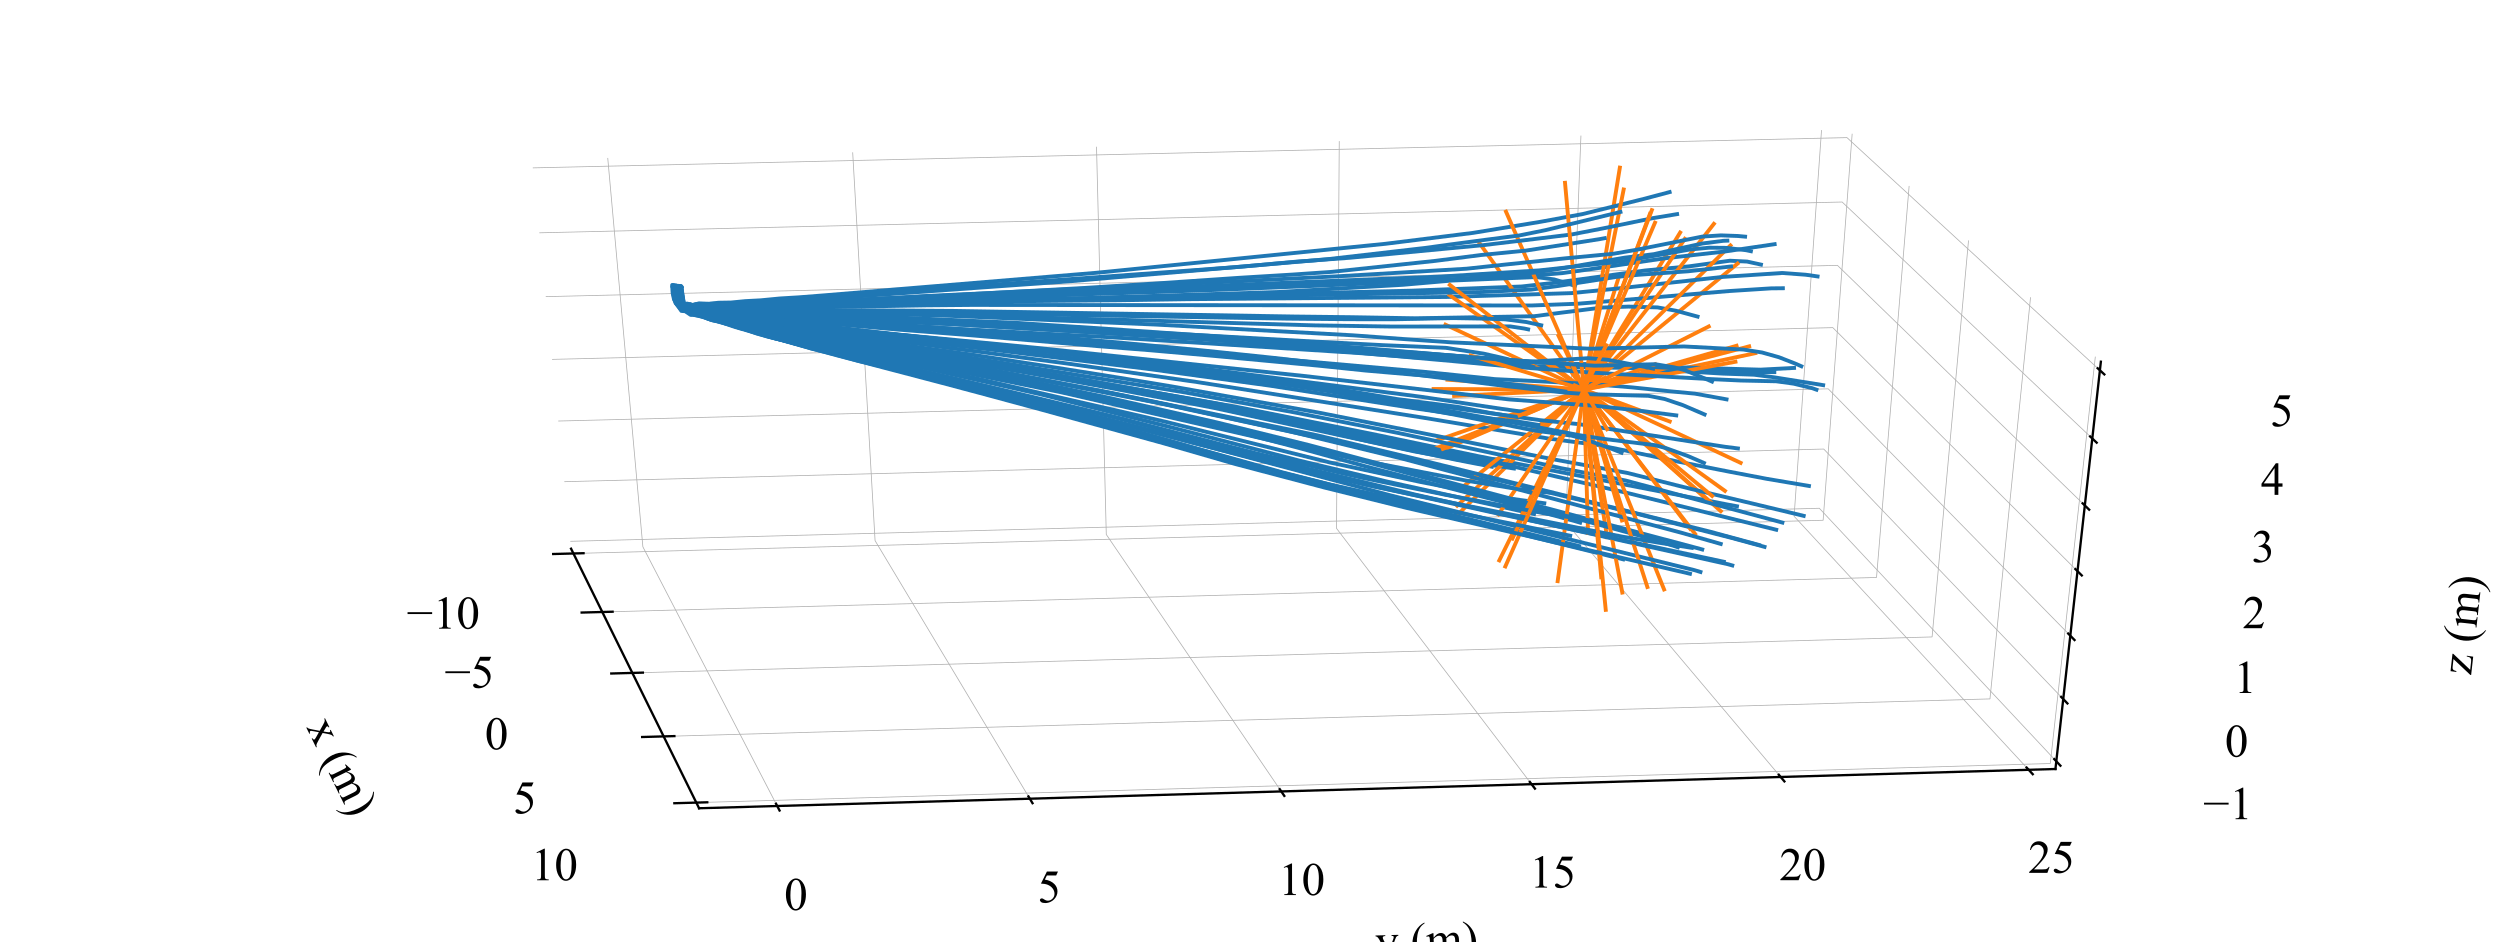 <?xml version="1.0" encoding="utf-8" standalone="no"?>
<!DOCTYPE svg PUBLIC "-//W3C//DTD SVG 1.1//EN"
  "http://www.w3.org/Graphics/SVG/1.1/DTD/svg11.dtd">
<!-- Created with matplotlib (http://matplotlib.org/) -->
<svg height="121pt" version="1.1" viewBox="0 0 321 121" width="321pt" xmlns="http://www.w3.org/2000/svg" xmlns:xlink="http://www.w3.org/1999/xlink">
 <defs>
  <style type="text/css">
*{stroke-linecap:butt;stroke-linejoin:round;}
  </style>
 </defs>
 <g id="figure_1">
  <g id="patch_1">
   <path d="M 0 121.351 
L 321.959 121.351 
L 321.959 0 
L 0 0 
z
" style="fill:#ffffff;"/>
  </g>
  <g id="patch_2">
   <path d="M 7.2 114.151 
L 314.759 114.151 
L 314.759 7.2 
L 7.2 7.2 
z
" style="fill:#ffffff;"/>
  </g>
  <g id="pane3d_1">
   <g id="patch_3">
    <path d="M 73.325 70.453 
L 233.53 66.204 
L 237.223 16.624 
L 68.308 20.502 
" style="fill:#ffffff;stroke:#ffffff;stroke-linejoin:miter;"/>
   </g>
  </g>
  <g id="pane3d_2">
   <g id="patch_4">
    <path d="M 233.53 66.204 
L 263.918 98.74 
L 269.751 46.442 
L 237.223 16.624 
" style="fill:#ffffff;stroke:#ffffff;stroke-linejoin:miter;"/>
   </g>
  </g>
  <g id="pane3d_3">
   <g id="patch_5">
    <path d="M 73.325 70.453 
L 89.762 103.779 
L 263.918 98.74 
L 233.53 66.204 
" style="fill:#ffffff;stroke:#ffffff;stroke-linejoin:miter;"/>
   </g>
  </g>
  <g id="axis3d_1">
   <g id="line2d_1">
    <path d="M 73.325 70.453 
L 89.762 103.779 
" style="fill:none;stroke:#000000;stroke-linecap:square;stroke-width:0.3;"/>
   </g>
   <g id="text_1">
    <!-- x (m) -->
    <defs>
     <path d="M 1.312 44.734 
L 22.359 44.734 
L 22.359 42.922 
Q 20.359 42.922 19.547 42.234 
Q 18.75 41.547 18.75 40.438 
Q 18.75 39.266 20.453 36.812 
Q 21 36.031 22.078 34.375 
L 25.25 29.297 
L 28.906 34.375 
Q 32.422 39.203 32.422 40.484 
Q 32.422 41.5 31.594 42.203 
Q 30.766 42.922 28.906 42.922 
L 28.906 44.734 
L 44.047 44.734 
L 44.047 42.922 
Q 41.656 42.781 39.891 41.609 
Q 37.5 39.938 33.344 34.375 
L 27.25 26.219 
L 38.375 10.203 
Q 42.484 4.297 44.234 3.094 
Q 46 1.906 48.781 1.766 
L 48.781 0 
L 27.688 0 
L 27.688 1.766 
Q 29.891 1.766 31.109 2.734 
Q 32.031 3.422 32.031 4.547 
Q 32.031 5.672 28.906 10.203 
L 22.359 19.781 
L 15.188 10.203 
Q 11.859 5.766 11.859 4.938 
Q 11.859 3.766 12.953 2.812 
Q 14.062 1.859 16.266 1.766 
L 16.266 0 
L 1.656 0 
L 1.656 1.766 
Q 3.422 2 4.734 2.984 
Q 6.594 4.391 10.984 10.203 
L 20.359 22.656 
L 11.859 34.969 
Q 8.25 40.234 6.266 41.578 
Q 4.297 42.922 1.312 42.922 
z
" id="TimesNewRomanPSMT-78"/>
     <path id="TimesNewRomanPSMT-20"/>
     <path d="M 31.062 -19.578 
L 31.062 -21.391 
Q 23.688 -17.672 18.75 -12.703 
Q 11.719 -5.609 7.906 4 
Q 4.109 13.625 4.109 23.969 
Q 4.109 39.109 11.578 51.578 
Q 19.047 64.062 31.062 69.438 
L 31.062 67.391 
Q 25.047 64.062 21.188 58.297 
Q 17.328 52.547 15.422 43.703 
Q 13.531 34.859 13.531 25.25 
Q 13.531 14.797 15.141 6.25 
Q 16.406 -0.484 18.203 -4.562 
Q 20.016 -8.641 23.062 -12.391 
Q 26.125 -16.156 31.062 -19.578 
z
" id="TimesNewRomanPSMT-28"/>
     <path d="M 16.406 36.531 
Q 21.297 41.406 22.172 42.141 
Q 24.359 44 26.891 45.016 
Q 29.438 46.047 31.938 46.047 
Q 36.141 46.047 39.156 43.594 
Q 42.188 41.156 43.219 36.531 
Q 48.25 42.391 51.703 44.219 
Q 55.172 46.047 58.844 46.047 
Q 62.406 46.047 65.156 44.219 
Q 67.922 42.391 69.531 38.234 
Q 70.609 35.406 70.609 29.344 
L 70.609 10.109 
Q 70.609 5.906 71.234 4.344 
Q 71.734 3.266 73.047 2.516 
Q 74.359 1.766 77.344 1.766 
L 77.344 0 
L 55.281 0 
L 55.281 1.766 
L 56.203 1.766 
Q 59.078 1.766 60.688 2.875 
Q 61.812 3.656 62.312 5.375 
Q 62.5 6.203 62.5 10.109 
L 62.5 29.344 
Q 62.5 34.812 61.188 37.062 
Q 59.281 40.188 55.078 40.188 
Q 52.484 40.188 49.875 38.891 
Q 47.266 37.594 43.562 34.078 
L 43.453 33.547 
L 43.562 31.453 
L 43.562 10.109 
Q 43.562 5.516 44.062 4.391 
Q 44.578 3.266 45.984 2.516 
Q 47.406 1.766 50.828 1.766 
L 50.828 0 
L 28.219 0 
L 28.219 1.766 
Q 31.938 1.766 33.328 2.641 
Q 34.719 3.516 35.25 5.281 
Q 35.5 6.109 35.5 10.109 
L 35.5 29.344 
Q 35.5 34.812 33.891 37.203 
Q 31.734 40.328 27.875 40.328 
Q 25.25 40.328 22.656 38.922 
Q 18.609 36.766 16.406 34.078 
L 16.406 10.109 
Q 16.406 5.719 17.016 4.391 
Q 17.625 3.078 18.812 2.422 
Q 20.016 1.766 23.688 1.766 
L 23.688 0 
L 1.562 0 
L 1.562 1.766 
Q 4.641 1.766 5.859 2.422 
Q 7.078 3.078 7.703 4.516 
Q 8.344 5.953 8.344 10.109 
L 8.344 27.203 
Q 8.344 34.578 7.906 36.719 
Q 7.562 38.328 6.828 38.938 
Q 6.109 39.547 4.828 39.547 
Q 3.469 39.547 1.562 38.812 
L 0.828 40.578 
L 14.312 46.047 
L 16.406 46.047 
z
" id="TimesNewRomanPSMT-6d"/>
     <path d="M 2.25 67.391 
L 2.25 69.438 
Q 9.672 65.766 14.594 60.797 
Q 21.578 53.656 25.391 44.062 
Q 29.203 34.469 29.203 24.078 
Q 29.203 8.938 21.75 -3.531 
Q 14.312 -16.016 2.25 -21.391 
L 2.25 -19.578 
Q 8.25 -16.219 12.125 -10.469 
Q 16.016 -4.734 17.891 4.125 
Q 19.781 12.984 19.781 22.609 
Q 19.781 33.016 18.172 41.609 
Q 16.938 48.344 15.109 52.391 
Q 13.281 56.453 10.25 60.203 
Q 7.234 63.969 2.25 67.391 
z
" id="TimesNewRomanPSMT-29"/>
    </defs>
    <g transform="translate(39.289 93.341)rotate(-296.252)scale(0.06 -0.06)">
     <use xlink:href="#TimesNewRomanPSMT-78"/>
     <use x="50" xlink:href="#TimesNewRomanPSMT-20"/>
     <use x="75" xlink:href="#TimesNewRomanPSMT-28"/>
     <use x="108.301" xlink:href="#TimesNewRomanPSMT-6d"/>
     <use x="186.084" xlink:href="#TimesNewRomanPSMT-29"/>
    </g>
   </g>
   <g id="Line3DCollection_1">
    <path d="M 73.628 71.066 
L 234.09 66.802 
L 237.819 17.17 
" style="fill:none;stroke:#b0b0b0;stroke-width:0.1;"/>
    <path d="M 77.334 78.58 
L 240.946 74.144 
L 245.133 23.874 
" style="fill:none;stroke:#b0b0b0;stroke-width:0.1;"/>
    <path d="M 81.192 86.403 
L 248.081 81.783 
L 252.76 30.866 
" style="fill:none;stroke:#b0b0b0;stroke-width:0.1;"/>
    <path d="M 85.212 94.554 
L 255.512 89.74 
L 260.722 38.165 
" style="fill:none;stroke:#b0b0b0;stroke-width:0.1;"/>
    <path d="M 89.404 103.054 
L 263.258 98.033 
L 269.041 45.791 
" style="fill:none;stroke:#b0b0b0;stroke-width:0.1;"/>
   </g>
   <g id="xtick_1">
    <g id="line2d_2">
     <path clip-path="url(#pb67d364ae7)" d="M 165.136 59.23 
" style="fill:none;opacity:0.1;stroke:#b0b0b0;stroke-linecap:square;stroke-width:0.1;"/>
    </g>
    <g id="line2d_3">
     <path d="M 74.926 71.032 
L 71.03 71.135 
" style="fill:none;stroke:#000000;stroke-linecap:square;stroke-width:0.3;"/>
    </g>
    <g id="text_2">
     <!-- −10 -->
     <defs>
      <path d="M 54.438 31.25 
L 1.812 31.25 
L 1.812 35.25 
L 54.438 35.25 
z
" id="TimesNewRomanPSMT-2212"/>
      <path d="M 11.719 59.719 
L 27.828 67.578 
L 29.438 67.578 
L 29.438 11.672 
Q 29.438 6.109 29.906 4.734 
Q 30.375 3.375 31.828 2.641 
Q 33.297 1.906 37.797 1.812 
L 37.797 0 
L 12.891 0 
L 12.891 1.812 
Q 17.578 1.906 18.938 2.609 
Q 20.312 3.328 20.844 4.516 
Q 21.391 5.719 21.391 11.672 
L 21.391 47.406 
Q 21.391 54.641 20.906 56.688 
Q 20.562 58.25 19.656 58.984 
Q 18.75 59.719 17.484 59.719 
Q 15.672 59.719 12.453 58.203 
z
" id="TimesNewRomanPSMT-31"/>
      <path d="M 3.609 32.719 
Q 3.609 44.047 7.031 52.219 
Q 10.453 60.406 16.109 64.406 
Q 20.516 67.578 25.203 67.578 
Q 32.812 67.578 38.875 59.812 
Q 46.438 50.203 46.438 33.734 
Q 46.438 22.219 43.109 14.156 
Q 39.797 6.109 34.641 2.469 
Q 29.5 -1.172 24.703 -1.172 
Q 15.234 -1.172 8.938 10.016 
Q 3.609 19.438 3.609 32.719 
z
M 13.188 31.5 
Q 13.188 17.828 16.547 9.188 
Q 19.344 1.906 24.859 1.906 
Q 27.484 1.906 30.312 4.266 
Q 33.156 6.641 34.625 12.203 
Q 36.859 20.609 36.859 35.891 
Q 36.859 47.219 34.516 54.781 
Q 32.766 60.406 29.984 62.75 
Q 27.984 64.359 25.141 64.359 
Q 21.828 64.359 19.234 61.375 
Q 15.719 57.328 14.453 48.625 
Q 13.188 39.938 13.188 31.5 
z
" id="TimesNewRomanPSMT-30"/>
     </defs>
     <g transform="translate(52.221 80.719)scale(0.06 -0.06)">
      <use xlink:href="#TimesNewRomanPSMT-2212"/>
      <use x="56.396" xlink:href="#TimesNewRomanPSMT-31"/>
      <use x="106.396" xlink:href="#TimesNewRomanPSMT-30"/>
     </g>
    </g>
   </g>
   <g id="xtick_2">
    <g id="line2d_4">
     <path clip-path="url(#pb67d364ae7)" d="M 165.136 59.23 
" style="fill:none;opacity:0.1;stroke:#b0b0b0;stroke-linecap:square;stroke-width:0.1;"/>
    </g>
    <g id="line2d_5">
     <path d="M 78.658 78.544 
L 74.684 78.652 
" style="fill:none;stroke:#000000;stroke-linecap:square;stroke-width:0.3;"/>
    </g>
    <g id="text_3">
     <!-- −5 -->
     <defs>
      <path d="M 43.406 66.219 
L 39.594 57.906 
L 19.672 57.906 
L 15.328 49.031 
Q 28.266 47.125 35.844 39.406 
Q 42.328 32.766 42.328 23.781 
Q 42.328 18.562 40.203 14.109 
Q 38.094 9.672 34.859 6.547 
Q 31.641 3.422 27.688 1.516 
Q 22.078 -1.172 16.156 -1.172 
Q 10.203 -1.172 7.484 0.844 
Q 4.781 2.875 4.781 5.328 
Q 4.781 6.688 5.906 7.734 
Q 7.031 8.797 8.734 8.797 
Q 10.016 8.797 10.969 8.406 
Q 11.922 8.016 14.203 6.391 
Q 17.875 3.859 21.625 3.859 
Q 27.344 3.859 31.656 8.172 
Q 35.984 12.5 35.984 18.703 
Q 35.984 24.703 32.125 29.906 
Q 28.266 35.109 21.484 37.938 
Q 16.156 40.141 6.984 40.484 
L 19.672 66.219 
z
" id="TimesNewRomanPSMT-35"/>
     </defs>
     <g transform="translate(57.076 88.31)scale(0.06 -0.06)">
      <use xlink:href="#TimesNewRomanPSMT-2212"/>
      <use x="56.396" xlink:href="#TimesNewRomanPSMT-35"/>
     </g>
    </g>
   </g>
   <g id="xtick_3">
    <g id="line2d_6">
     <path clip-path="url(#pb67d364ae7)" d="M 165.136 59.23 
" style="fill:none;opacity:0.1;stroke:#b0b0b0;stroke-linecap:square;stroke-width:0.1;"/>
    </g>
    <g id="line2d_7">
     <path d="M 82.543 86.365 
L 78.489 86.478 
" style="fill:none;stroke:#000000;stroke-linecap:square;stroke-width:0.3;"/>
    </g>
    <g id="text_4">
     <!-- 0 -->
     <g transform="translate(62.259 96.212)scale(0.06 -0.06)">
      <use xlink:href="#TimesNewRomanPSMT-30"/>
     </g>
    </g>
   </g>
   <g id="xtick_4">
    <g id="line2d_8">
     <path clip-path="url(#pb67d364ae7)" d="M 165.136 59.23 
" style="fill:none;opacity:0.1;stroke:#b0b0b0;stroke-linecap:square;stroke-width:0.1;"/>
    </g>
    <g id="line2d_9">
     <path d="M 86.591 94.515 
L 82.453 94.632 
" style="fill:none;stroke:#000000;stroke-linecap:square;stroke-width:0.3;"/>
    </g>
    <g id="text_5">
     <!-- 5 -->
     <g transform="translate(65.897 104.444)scale(0.06 -0.06)">
      <use xlink:href="#TimesNewRomanPSMT-35"/>
     </g>
    </g>
   </g>
   <g id="xtick_5">
    <g id="line2d_10">
     <path clip-path="url(#pb67d364ae7)" d="M 165.136 59.23 
" style="fill:none;opacity:0.1;stroke:#b0b0b0;stroke-linecap:square;stroke-width:0.1;"/>
    </g>
    <g id="line2d_11">
     <path d="M 90.812 103.014 
L 86.587 103.136 
" style="fill:none;stroke:#000000;stroke-linecap:square;stroke-width:0.3;"/>
    </g>
    <g id="text_6">
     <!-- 10 -->
     <g transform="translate(68.19 113.027)scale(0.06 -0.06)">
      <use xlink:href="#TimesNewRomanPSMT-31"/>
      <use x="50" xlink:href="#TimesNewRomanPSMT-30"/>
     </g>
    </g>
   </g>
  </g>
  <g id="axis3d_2">
   <g id="line2d_12">
    <path d="M 263.918 98.74 
L 89.762 103.779 
" style="fill:none;stroke:#000000;stroke-linecap:square;stroke-width:0.3;"/>
   </g>
   <g id="text_7">
    <!-- y (m) -->
    <defs>
     <path d="M 0.594 44.734 
L 21.438 44.734 
L 21.438 42.922 
L 20.406 42.922 
Q 18.219 42.922 17.109 41.969 
Q 16.016 41.016 16.016 39.594 
Q 16.016 37.703 17.625 34.328 
L 28.516 11.766 
L 38.531 36.469 
Q 39.359 38.484 39.359 40.438 
Q 39.359 41.312 39.016 41.75 
Q 38.625 42.281 37.797 42.594 
Q 36.969 42.922 34.859 42.922 
L 34.859 44.734 
L 49.422 44.734 
L 49.422 42.922 
Q 47.609 42.719 46.625 42.125 
Q 45.656 41.547 44.484 39.938 
Q 44.047 39.266 42.828 36.188 
L 24.609 -8.453 
Q 21.969 -14.938 17.688 -18.25 
Q 13.422 -21.578 9.469 -21.578 
Q 6.594 -21.578 4.734 -19.922 
Q 2.875 -18.266 2.875 -16.109 
Q 2.875 -14.062 4.219 -12.812 
Q 5.562 -11.578 7.906 -11.578 
Q 9.516 -11.578 12.312 -12.641 
Q 14.266 -13.375 14.75 -13.375 
Q 16.219 -13.375 17.938 -11.859 
Q 19.672 -10.359 21.438 -6 
L 24.609 1.766 
L 8.547 35.5 
Q 7.812 37.016 6.203 39.266 
Q 4.984 40.969 4.203 41.547 
Q 3.078 42.328 0.594 42.922 
z
" id="TimesNewRomanPSMT-79"/>
    </defs>
    <g transform="translate(176.658 122.801)rotate(-1.657)scale(0.06 -0.06)">
     <use xlink:href="#TimesNewRomanPSMT-79"/>
     <use x="50" xlink:href="#TimesNewRomanPSMT-20"/>
     <use x="75" xlink:href="#TimesNewRomanPSMT-28"/>
     <use x="108.301" xlink:href="#TimesNewRomanPSMT-6d"/>
     <use x="186.084" xlink:href="#TimesNewRomanPSMT-29"/>
    </g>
   </g>
   <g id="Line3DCollection_2">
    <path d="M 78.033 20.279 
L 82.544 70.209 
L 99.793 103.489 
" style="fill:none;stroke:#b0b0b0;stroke-width:0.1;"/>
    <path d="M 109.483 19.557 
L 112.359 69.418 
L 132.227 102.551 
" style="fill:none;stroke:#b0b0b0;stroke-width:0.1;"/>
    <path d="M 140.792 18.838 
L 142.047 68.63 
L 164.512 101.616 
" style="fill:none;stroke:#b0b0b0;stroke-width:0.1;"/>
    <path d="M 171.961 18.122 
L 171.61 67.846 
L 196.648 100.686 
" style="fill:none;stroke:#b0b0b0;stroke-width:0.1;"/>
    <path d="M 202.992 17.41 
L 201.048 67.065 
L 228.636 99.761 
" style="fill:none;stroke:#b0b0b0;stroke-width:0.1;"/>
    <path d="M 233.885 16.7 
L 230.362 66.288 
L 260.478 98.84 
" style="fill:none;stroke:#b0b0b0;stroke-width:0.1;"/>
   </g>
   <g id="xtick_6">
    <g id="line2d_13">
     <path clip-path="url(#pb67d364ae7)" d="M 165.136 59.23 
" style="fill:none;opacity:0.1;stroke:#b0b0b0;stroke-linecap:square;stroke-width:0.1;"/>
    </g>
    <g id="line2d_14">
     <path d="M 99.642 103.199 
L 100.094 104.07 
" style="fill:none;stroke:#000000;stroke-linecap:square;stroke-width:0.3;"/>
    </g>
    <g id="text_8">
     <!-- 0 -->
     <g transform="translate(100.696 116.845)scale(0.06 -0.06)">
      <use xlink:href="#TimesNewRomanPSMT-30"/>
     </g>
    </g>
   </g>
   <g id="xtick_7">
    <g id="line2d_15">
     <path clip-path="url(#pb67d364ae7)" d="M 165.136 59.23 
" style="fill:none;opacity:0.1;stroke:#b0b0b0;stroke-linecap:square;stroke-width:0.1;"/>
    </g>
    <g id="line2d_16">
     <path d="M 132.054 102.262 
L 132.574 103.129 
" style="fill:none;stroke:#000000;stroke-linecap:square;stroke-width:0.3;"/>
    </g>
    <g id="text_9">
     <!-- 5 -->
     <g transform="translate(133.239 115.882)scale(0.06 -0.06)">
      <use xlink:href="#TimesNewRomanPSMT-35"/>
     </g>
    </g>
   </g>
   <g id="xtick_8">
    <g id="line2d_17">
     <path clip-path="url(#pb67d364ae7)" d="M 165.136 59.23 
" style="fill:none;opacity:0.1;stroke:#b0b0b0;stroke-linecap:square;stroke-width:0.1;"/>
    </g>
    <g id="line2d_18">
     <path d="M 164.316 101.329 
L 164.904 102.192 
" style="fill:none;stroke:#000000;stroke-linecap:square;stroke-width:0.3;"/>
    </g>
    <g id="text_10">
     <!-- 10 -->
     <g transform="translate(164.131 114.923)scale(0.06 -0.06)">
      <use xlink:href="#TimesNewRomanPSMT-31"/>
      <use x="50" xlink:href="#TimesNewRomanPSMT-30"/>
     </g>
    </g>
   </g>
   <g id="xtick_9">
    <g id="line2d_19">
     <path clip-path="url(#pb67d364ae7)" d="M 165.136 59.23 
" style="fill:none;opacity:0.1;stroke:#b0b0b0;stroke-linecap:square;stroke-width:0.1;"/>
    </g>
    <g id="line2d_20">
     <path d="M 196.43 100.401 
L 197.085 101.259 
" style="fill:none;stroke:#000000;stroke-linecap:square;stroke-width:0.3;"/>
    </g>
    <g id="text_11">
     <!-- 15 -->
     <g transform="translate(196.374 113.969)scale(0.06 -0.06)">
      <use xlink:href="#TimesNewRomanPSMT-31"/>
      <use x="50" xlink:href="#TimesNewRomanPSMT-35"/>
     </g>
    </g>
   </g>
   <g id="xtick_10">
    <g id="line2d_21">
     <path clip-path="url(#pb67d364ae7)" d="M 165.136 59.23 
" style="fill:none;opacity:0.1;stroke:#b0b0b0;stroke-linecap:square;stroke-width:0.1;"/>
    </g>
    <g id="line2d_22">
     <path d="M 228.396 99.476 
L 229.117 100.331 
" style="fill:none;stroke:#000000;stroke-linecap:square;stroke-width:0.3;"/>
    </g>
    <g id="text_12">
     <!-- 20 -->
     <defs>
      <path d="M 45.844 12.75 
L 41.219 0 
L 2.156 0 
L 2.156 1.812 
Q 19.391 17.531 26.422 27.484 
Q 33.453 37.453 33.453 45.703 
Q 33.453 52 29.594 56.047 
Q 25.734 60.109 20.359 60.109 
Q 15.484 60.109 11.594 57.25 
Q 7.719 54.391 5.859 48.875 
L 4.047 48.875 
Q 5.281 57.906 10.328 62.734 
Q 15.375 67.578 22.953 67.578 
Q 31 67.578 36.391 62.406 
Q 41.797 57.234 41.797 50.203 
Q 41.797 45.172 39.453 40.141 
Q 35.844 32.234 27.734 23.391 
Q 15.578 10.109 12.547 7.375 
L 29.828 7.375 
Q 35.109 7.375 37.234 7.766 
Q 39.359 8.156 41.062 9.344 
Q 42.781 10.547 44.047 12.75 
z
" id="TimesNewRomanPSMT-32"/>
     </defs>
     <g transform="translate(228.467 113.019)scale(0.06 -0.06)">
      <use xlink:href="#TimesNewRomanPSMT-32"/>
      <use x="50" xlink:href="#TimesNewRomanPSMT-30"/>
     </g>
    </g>
   </g>
   <g id="xtick_11">
    <g id="line2d_23">
     <path clip-path="url(#pb67d364ae7)" d="M 165.136 59.23 
" style="fill:none;opacity:0.1;stroke:#b0b0b0;stroke-linecap:square;stroke-width:0.1;"/>
    </g>
    <g id="line2d_24">
     <path d="M 260.216 98.556 
L 261.003 99.407 
" style="fill:none;stroke:#000000;stroke-linecap:square;stroke-width:0.3;"/>
    </g>
    <g id="text_13">
     <!-- 25 -->
     <g transform="translate(260.413 112.073)scale(0.06 -0.06)">
      <use xlink:href="#TimesNewRomanPSMT-32"/>
      <use x="50" xlink:href="#TimesNewRomanPSMT-35"/>
     </g>
    </g>
   </g>
  </g>
  <g id="axis3d_3">
   <g id="line2d_25">
    <path d="M 263.918 98.74 
L 269.751 46.442 
" style="fill:none;stroke:#000000;stroke-linecap:square;stroke-width:0.3;"/>
   </g>
   <g id="text_14">
    <!-- z (m) -->
    <defs>
     <path d="M 42 13.719 
L 41.453 0 
L 2 0 
L 2 1.766 
L 31.688 41.312 
L 17.047 41.312 
Q 12.312 41.312 10.844 40.703 
Q 9.375 40.094 8.453 38.375 
Q 7.125 35.938 6.938 32.328 
L 4.984 32.328 
L 5.281 44.734 
L 42.781 44.734 
L 42.781 42.922 
L 12.797 3.266 
L 29.109 3.266 
Q 34.234 3.266 36.062 4.125 
Q 37.891 4.984 39.016 7.125 
Q 39.797 8.688 40.328 13.719 
z
" id="TimesNewRomanPSMT-7a"/>
    </defs>
    <g transform="translate(317.281 86.79)rotate(-83.636)scale(0.06 -0.06)">
     <use xlink:href="#TimesNewRomanPSMT-7a"/>
     <use x="44.385" xlink:href="#TimesNewRomanPSMT-20"/>
     <use x="69.385" xlink:href="#TimesNewRomanPSMT-28"/>
     <use x="102.686" xlink:href="#TimesNewRomanPSMT-6d"/>
     <use x="180.469" xlink:href="#TimesNewRomanPSMT-29"/>
    </g>
   </g>
   <g id="Line3DCollection_3">
    <path d="M 264.029 97.751 
L 233.6 65.262 
L 73.23 69.505 
" style="fill:none;stroke:#b0b0b0;stroke-width:0.1;"/>
    <path d="M 264.92 89.761 
L 234.167 57.658 
L 72.461 61.848 
" style="fill:none;stroke:#b0b0b0;stroke-width:0.1;"/>
    <path d="M 265.827 81.626 
L 234.743 49.926 
L 71.679 54.061 
" style="fill:none;stroke:#b0b0b0;stroke-width:0.1;"/>
    <path d="M 266.751 73.341 
L 235.328 42.065 
L 70.883 46.142 
" style="fill:none;stroke:#b0b0b0;stroke-width:0.1;"/>
    <path d="M 267.692 64.903 
L 235.924 34.071 
L 70.074 38.087 
" style="fill:none;stroke:#b0b0b0;stroke-width:0.1;"/>
    <path d="M 268.651 56.306 
L 236.529 25.939 
L 69.251 29.893 
" style="fill:none;stroke:#b0b0b0;stroke-width:0.1;"/>
    <path d="M 269.628 47.548 
L 237.146 17.668 
L 68.413 21.555 
" style="fill:none;stroke:#b0b0b0;stroke-width:0.1;"/>
   </g>
   <g id="xtick_12">
    <g id="line2d_26">
     <path d="M 165.136 59.23 
" style="fill:none;opacity:0.1;stroke:#b0b0b0;stroke-linecap:square;stroke-width:0.1;"/>
    </g>
    <g id="line2d_27">
     <path d="M 263.764 97.468 
L 264.559 98.318 
" style="fill:none;stroke:#000000;stroke-linecap:square;stroke-width:0.3;"/>
    </g>
    <g id="text_15">
     <!-- −1 -->
     <g transform="translate(282.888 105.182)scale(0.06 -0.06)">
      <use xlink:href="#TimesNewRomanPSMT-2212"/>
      <use x="56.396" xlink:href="#TimesNewRomanPSMT-31"/>
     </g>
    </g>
   </g>
   <g id="xtick_13">
    <g id="line2d_28">
     <path d="M 165.136 59.23 
" style="fill:none;opacity:0.1;stroke:#b0b0b0;stroke-linecap:square;stroke-width:0.1;"/>
    </g>
    <g id="line2d_29">
     <path d="M 264.652 89.481 
L 265.457 90.321 
" style="fill:none;stroke:#000000;stroke-linecap:square;stroke-width:0.3;"/>
    </g>
    <g id="text_16">
     <!-- 0 -->
     <g transform="translate(285.678 97.156)scale(0.06 -0.06)">
      <use xlink:href="#TimesNewRomanPSMT-30"/>
     </g>
    </g>
   </g>
   <g id="xtick_14">
    <g id="line2d_30">
     <path d="M 165.136 59.23 
" style="fill:none;opacity:0.1;stroke:#b0b0b0;stroke-linecap:square;stroke-width:0.1;"/>
    </g>
    <g id="line2d_31">
     <path d="M 265.556 81.349 
L 266.37 82.179 
" style="fill:none;stroke:#000000;stroke-linecap:square;stroke-width:0.3;"/>
    </g>
    <g id="text_17">
     <!-- 1 -->
     <g transform="translate(286.797 88.982)scale(0.06 -0.06)">
      <use xlink:href="#TimesNewRomanPSMT-31"/>
     </g>
    </g>
   </g>
   <g id="xtick_15">
    <g id="line2d_32">
     <path d="M 165.136 59.23 
" style="fill:none;opacity:0.1;stroke:#b0b0b0;stroke-linecap:square;stroke-width:0.1;"/>
    </g>
    <g id="line2d_33">
     <path d="M 266.477 73.068 
L 267.301 73.887 
" style="fill:none;stroke:#000000;stroke-linecap:square;stroke-width:0.3;"/>
    </g>
    <g id="text_18">
     <!-- 2 -->
     <g transform="translate(287.937 80.657)scale(0.06 -0.06)">
      <use xlink:href="#TimesNewRomanPSMT-32"/>
     </g>
    </g>
   </g>
   <g id="xtick_16">
    <g id="line2d_34">
     <path d="M 165.136 59.23 
" style="fill:none;opacity:0.1;stroke:#b0b0b0;stroke-linecap:square;stroke-width:0.1;"/>
    </g>
    <g id="line2d_35">
     <path d="M 267.415 64.633 
L 268.248 65.442 
" style="fill:none;stroke:#000000;stroke-linecap:square;stroke-width:0.3;"/>
    </g>
    <g id="text_19">
     <!-- 3 -->
     <defs>
      <path d="M 5.078 53.609 
Q 7.906 60.297 12.219 63.938 
Q 16.547 67.578 23 67.578 
Q 30.953 67.578 35.203 62.406 
Q 38.422 58.547 38.422 54.156 
Q 38.422 46.922 29.344 39.203 
Q 35.453 36.812 38.578 32.375 
Q 41.703 27.938 41.703 21.922 
Q 41.703 13.328 36.234 7.031 
Q 29.109 -1.172 15.578 -1.172 
Q 8.891 -1.172 6.469 0.484 
Q 4.047 2.156 4.047 4.047 
Q 4.047 5.469 5.188 6.547 
Q 6.344 7.625 7.953 7.625 
Q 9.188 7.625 10.453 7.234 
Q 11.281 6.984 14.203 5.438 
Q 17.141 3.906 18.266 3.609 
Q 20.062 3.078 22.125 3.078 
Q 27.094 3.078 30.781 6.938 
Q 34.469 10.797 34.469 16.062 
Q 34.469 19.922 32.766 23.578 
Q 31.5 26.312 29.984 27.734 
Q 27.875 29.688 24.219 31.266 
Q 20.562 32.859 16.75 32.859 
L 15.188 32.859 
L 15.188 34.328 
Q 19.047 34.812 22.922 37.109 
Q 26.812 39.406 28.562 42.625 
Q 30.328 45.844 30.328 49.703 
Q 30.328 54.734 27.172 57.828 
Q 24.031 60.938 19.344 60.938 
Q 11.766 60.938 6.688 52.828 
z
" id="TimesNewRomanPSMT-33"/>
     </defs>
     <g transform="translate(289.098 72.177)scale(0.06 -0.06)">
      <use xlink:href="#TimesNewRomanPSMT-33"/>
     </g>
    </g>
   </g>
   <g id="xtick_17">
    <g id="line2d_36">
     <path d="M 165.136 59.23 
" style="fill:none;opacity:0.1;stroke:#b0b0b0;stroke-linecap:square;stroke-width:0.1;"/>
    </g>
    <g id="line2d_37">
     <path d="M 268.371 56.041 
L 269.214 56.838 
" style="fill:none;stroke:#000000;stroke-linecap:square;stroke-width:0.3;"/>
    </g>
    <g id="text_20">
     <!-- 4 -->
     <defs>
      <path d="M 46.531 24.422 
L 46.531 17.484 
L 37.641 17.484 
L 37.641 0 
L 29.594 0 
L 29.594 17.484 
L 1.562 17.484 
L 1.562 23.734 
L 32.281 67.578 
L 37.641 67.578 
L 37.641 24.422 
z
M 29.594 24.422 
L 29.594 57.281 
L 6.344 24.422 
z
" id="TimesNewRomanPSMT-34"/>
     </defs>
     <g transform="translate(290.281 63.537)scale(0.06 -0.06)">
      <use xlink:href="#TimesNewRomanPSMT-34"/>
     </g>
    </g>
   </g>
   <g id="xtick_18">
    <g id="line2d_38">
     <path d="M 165.136 59.23 
" style="fill:none;opacity:0.1;stroke:#b0b0b0;stroke-linecap:square;stroke-width:0.1;"/>
    </g>
    <g id="line2d_39">
     <path d="M 269.344 47.287 
L 270.197 48.072 
" style="fill:none;stroke:#000000;stroke-linecap:square;stroke-width:0.3;"/>
    </g>
    <g id="text_21">
     <!-- 5 -->
     <g transform="translate(291.486 54.732)scale(0.06 -0.06)">
      <use xlink:href="#TimesNewRomanPSMT-35"/>
     </g>
    </g>
   </g>
  </g>
  <g id="axes_1">
   <g id="line2d_40">
    <path clip-path="url(#pb67d364ae7)" d="M 203.405 50.059 
L 218.934 63.939 
L 218.934 63.939 
" style="fill:none;stroke:#ff7f0e;stroke-linecap:square;stroke-width:0.5;"/>
   </g>
   <g id="line2d_41">
    <path clip-path="url(#pb67d364ae7)" d="M 86.495 36.654 
L 86.484 36.624 
L 86.482 36.637 
L 86.482 36.637 
L 86.614 38.136 
L 86.774 38.522 
L 87.289 39.364 
L 87.681 39.443 
L 88.404 39.857 
L 89.906 40.172 
L 90.661 40.406 
L 92.404 40.793 
L 93.617 41.095 
L 96.309 41.631 
L 100.681 42.465 
L 105.027 43.214 
L 117.071 45.114 
L 139.691 48.877 
L 159.019 52.288 
L 177.064 55.903 
L 189.769 58.567 
L 221.742 64.768 
L 223.029 65.005 
L 223.029 65.005 
" style="fill:none;stroke:#1f77b4;stroke-linecap:square;stroke-width:0.5;"/>
   </g>
   <g id="line2d_42">
    <path clip-path="url(#pb67d364ae7)" d="M 203.298 50.044 
L 184.061 57.675 
L 184.061 57.675 
" style="fill:none;stroke:#ff7f0e;stroke-linecap:square;stroke-width:0.5;"/>
   </g>
   <g id="line2d_43">
    <path clip-path="url(#pb67d364ae7)" d="M 87.038 36.797 
L 87.032 36.779 
L 87.032 36.78 
L 87.032 36.78 
L 87.19 38.383 
L 87.374 38.829 
L 87.995 39.675 
L 88.403 39.67 
L 89.85 40.143 
L 90.565 40.3 
L 91.81 40.638 
L 93.316 40.964 
L 94.931 41.359 
L 97.763 41.915 
L 103.394 42.898 
L 116.25 44.956 
L 148.841 50.795 
L 161.445 53.353 
L 168.455 54.994 
L 175.726 56.664 
L 187.022 59.046 
L 191.542 59.923 
L 191.542 59.923 
" style="fill:none;stroke:#1f77b4;stroke-linecap:square;stroke-width:0.5;"/>
   </g>
   <g id="line2d_44">
    <path clip-path="url(#pb67d364ae7)" d="M 203.416 50.045 
L 223.496 59.431 
L 223.496 59.431 
" style="fill:none;stroke:#ff7f0e;stroke-linecap:square;stroke-width:0.5;"/>
   </g>
   <g id="line2d_45">
    <path clip-path="url(#pb67d364ae7)" d="M 86.368 36.746 
L 86.376 36.726 
L 86.38 36.739 
L 86.38 36.739 
L 86.727 38.899 
L 87.267 39.52 
L 87.651 39.502 
L 88.836 39.912 
L 89.402 39.979 
L 90.84 40.412 
L 90.84 40.412 
L 92.126 40.568 
L 93.951 40.94 
L 95.586 41.134 
L 95.586 41.134 
L 97.623 41.526 
L 97.623 41.526 
L 100.318 41.871 
L 102.578 42.17 
L 104.986 42.422 
L 109.124 43.018 
L 111.097 43.263 
L 111.097 43.263 
L 115.151 43.825 
L 118.528 44.226 
L 122.596 44.773 
L 122.596 44.773 
L 126.411 45.253 
L 126.411 45.253 
L 131.264 45.913 
L 131.264 45.913 
L 137.031 46.679 
L 153.784 49.067 
L 182.751 53.633 
L 182.751 53.633 
L 198.966 56.332 
L 198.966 56.332 
L 205.318 57.159 
L 209.467 58.008 
L 209.467 58.008 
L 215.354 59.253 
L 222.132 60.582 
L 222.132 60.582 
L 226.832 61.478 
L 232.269 62.397 
L 232.269 62.397 
" style="fill:none;stroke:#1f77b4;stroke-linecap:square;stroke-width:0.5;"/>
   </g>
   <g id="line2d_46">
    <path clip-path="url(#pb67d364ae7)" d="M 203.308 50.071 
L 186.906 66.344 
L 186.906 66.344 
" style="fill:none;stroke:#ff7f0e;stroke-linecap:square;stroke-width:0.5;"/>
   </g>
   <g id="line2d_47">
    <path clip-path="url(#pb67d364ae7)" d="M 87.49 36.838 
L 87.477 36.817 
L 87.475 36.822 
L 87.475 36.822 
L 87.484 37.422 
L 87.663 38.796 
L 88.221 39.637 
L 88.221 39.637 
L 88.737 39.771 
L 89.544 40.221 
L 90.557 40.384 
L 91.855 40.789 
L 93.17 41.055 
L 95.431 41.731 
L 96.891 42.132 
L 98.705 42.664 
L 101.74 43.366 
L 104.226 43.973 
L 107.265 44.704 
L 110.78 45.481 
L 133.606 50.628 
L 150.346 54.864 
L 166.779 59.128 
L 177.968 61.803 
L 196.368 65.866 
L 196.969 65.995 
L 196.969 65.995 
" style="fill:none;stroke:#1f77b4;stroke-linecap:square;stroke-width:0.5;"/>
   </g>
   <g id="line2d_48">
    <path clip-path="url(#pb67d364ae7)" d="M 203.421 50.006 
L 225.382 45.345 
L 225.382 45.345 
" style="fill:none;stroke:#ff7f0e;stroke-linecap:square;stroke-width:0.5;"/>
   </g>
   <g id="line2d_49">
    <path clip-path="url(#pb67d364ae7)" d="M 87.31 36.831 
L 87.292 36.812 
L 87.289 36.828 
L 87.289 36.828 
L 87.385 38.114 
L 87.562 38.804 
L 87.712 39.078 
L 87.983 39.497 
L 88.201 39.478 
L 88.526 39.399 
L 89.01 39.611 
L 89.378 39.647 
L 90.556 39.487 
L 91.671 39.694 
L 93.318 39.698 
L 95.137 39.97 
L 97.109 40.122 
L 99.009 40.299 
L 101.018 40.414 
L 104.032 40.645 
L 106.681 40.803 
L 109.49 40.966 
L 114.098 41.141 
L 135.714 42.385 
L 153.821 43.534 
L 166.011 44.422 
L 197.43 47.019 
L 201.145 47.133 
L 208.892 47.235 
L 221.173 47.97 
L 225.224 48.113 
L 227.798 48.446 
L 234.093 49.454 
L 234.093 49.454 
" style="fill:none;stroke:#1f77b4;stroke-linecap:square;stroke-width:0.5;"/>
   </g>
   <g id="line2d_50">
    <path clip-path="url(#pb67d364ae7)" d="M 203.299 50.019 
L 184.075 49.949 
L 184.075 49.949 
" style="fill:none;stroke:#ff7f0e;stroke-linecap:square;stroke-width:0.5;"/>
   </g>
   <g id="line2d_51">
    <path clip-path="url(#pb67d364ae7)" d="M 86.892 36.849 
L 86.886 36.804 
L 86.886 36.817 
L 86.886 36.817 
L 87.109 38.728 
L 87.461 39.274 
L 87.673 39.407 
L 88.297 39.269 
L 89.021 39.595 
L 89.911 39.496 
L 91.278 39.896 
L 92.232 39.867 
L 93.05 40.109 
L 94.05 40.408 
L 97.146 40.835 
L 98.369 41.004 
L 100.52 41.203 
L 103.227 41.629 
L 105.921 41.918 
L 109.334 42.356 
L 112.25 42.648 
L 116.463 43.161 
L 119.075 43.413 
L 123.104 43.871 
L 126.919 44.23 
L 131.939 44.842 
L 136.742 45.334 
L 143.452 46.175 
L 147.68 46.706 
L 154.702 47.648 
L 159.641 48.254 
L 167.925 49.405 
L 172.009 49.995 
L 179.342 51.235 
L 187.136 52.236 
L 191.408 53.036 
L 193.398 53.348 
L 193.398 53.348 
" style="fill:none;stroke:#1f77b4;stroke-linecap:square;stroke-width:0.5;"/>
   </g>
   <g id="line2d_52">
    <path clip-path="url(#pb67d364ae7)" d="M 203.3 50.04 
L 184.354 56.59 
L 184.354 56.59 
" style="fill:none;stroke:#ff7f0e;stroke-linecap:square;stroke-width:0.5;"/>
   </g>
   <g id="line2d_53">
    <path clip-path="url(#pb67d364ae7)" d="M 86.669 36.794 
L 86.665 36.785 
L 86.663 36.783 
L 86.663 36.783 
L 86.88 38.863 
L 87.473 39.764 
L 88.252 40.021 
L 88.692 40.206 
L 89.856 40.289 
L 90.905 40.563 
L 92.58 40.801 
L 93.997 41.162 
L 95.872 41.464 
L 97.902 41.958 
L 101.188 42.582 
L 103.069 42.905 
L 106.016 43.401 
L 108.949 43.839 
L 118.349 45.223 
L 156.121 51.863 
L 170.056 54.767 
L 176.564 56.242 
L 188.391 58.519 
L 193.021 59.286 
L 193.021 59.286 
" style="fill:none;stroke:#1f77b4;stroke-linecap:square;stroke-width:0.5;"/>
   </g>
   <g id="line2d_54">
    <path clip-path="url(#pb67d364ae7)" d="M 203.302 50.044 
L 184.885 57.907 
L 184.885 57.907 
" style="fill:none;stroke:#ff7f0e;stroke-linecap:square;stroke-width:0.5;"/>
   </g>
   <g id="line2d_55">
    <path clip-path="url(#pb67d364ae7)" d="M 87.131 36.83 
L 87.118 36.808 
L 87.118 36.808 
L 87.118 36.808 
L 87.164 37.564 
L 87.375 38.958 
L 87.959 39.715 
L 88.289 39.74 
L 89.147 40.199 
L 89.874 40.179 
L 91.625 40.62 
L 92.575 40.727 
L 94.616 41.263 
L 96.014 41.49 
L 99.224 42.246 
L 101.266 42.646 
L 103.465 43.09 
L 107.028 43.709 
L 109.992 44.216 
L 131.632 47.822 
L 142.744 49.85 
L 155.841 52.367 
L 168.199 55.052 
L 181.53 57.947 
L 189.464 59.417 
L 194.393 60.156 
L 194.393 60.156 
" style="fill:none;stroke:#1f77b4;stroke-linecap:square;stroke-width:0.5;"/>
   </g>
   <g id="line2d_56">
    <path clip-path="url(#pb67d364ae7)" d="M 203.31 50.066 
L 187.1 64.921 
L 187.1 64.921 
" style="fill:none;stroke:#ff7f0e;stroke-linecap:square;stroke-width:0.5;"/>
   </g>
   <g id="line2d_57">
    <path clip-path="url(#pb67d364ae7)" d="M 86.902 36.764 
L 86.892 36.747 
L 86.874 36.741 
L 86.874 36.741 
L 86.908 37.377 
L 87.117 38.797 
L 87.192 38.83 
L 87.192 38.83 
L 87.672 39.589 
L 87.672 39.589 
L 88.191 39.475 
L 88.629 39.816 
L 88.629 39.816 
L 88.998 40.016 
L 90.445 40.225 
L 91.508 40.646 
L 92.824 40.86 
L 95.268 41.668 
L 96.533 41.945 
L 99.336 42.74 
L 101.915 43.357 
L 104.492 43.956 
L 114.697 46.147 
L 149.621 54.147 
L 170.767 59.385 
L 182.346 61.874 
L 192.203 63.802 
L 196.619 64.387 
L 198.289 64.617 
L 198.289 64.617 
" style="fill:none;stroke:#1f77b4;stroke-linecap:square;stroke-width:0.5;"/>
   </g>
   <g id="line2d_58">
    <path clip-path="url(#pb67d364ae7)" d="M 203.305 49.993 
L 185.597 41.691 
L 185.597 41.691 
" style="fill:none;stroke:#ff7f0e;stroke-linecap:square;stroke-width:0.5;"/>
   </g>
   <g id="line2d_59">
    <path clip-path="url(#pb67d364ae7)" d="M 86.775 36.865 
L 86.77 36.853 
L 86.767 36.847 
L 86.767 36.847 
L 86.779 37.163 
L 86.993 38.938 
L 87.156 39.189 
L 87.502 39.679 
L 88.504 39.821 
L 88.885 39.889 
L 90.285 39.819 
L 91.252 39.942 
L 92.738 39.922 
L 94.595 40.119 
L 96.446 40.232 
L 98.872 40.402 
L 101.453 40.561 
L 104.824 40.707 
L 141.404 42.337 
L 167.232 43.774 
L 177.609 44.32 
L 185.651 44.662 
L 190.483 45.404 
L 193.349 46.054 
L 196.873 47.116 
L 196.873 47.116 
" style="fill:none;stroke:#1f77b4;stroke-linecap:square;stroke-width:0.5;"/>
   </g>
   <g id="line2d_60">
    <path clip-path="url(#pb67d364ae7)" d="M 203.41 50.063 
L 220.949 65.632 
L 220.949 65.632 
" style="fill:none;stroke:#ff7f0e;stroke-linecap:square;stroke-width:0.5;"/>
   </g>
   <g id="line2d_61">
    <path clip-path="url(#pb67d364ae7)" d="M 87.078 36.839 
L 87.062 36.805 
L 87.059 36.816 
L 87.059 36.816 
L 87.271 38.774 
L 87.788 39.566 
L 88.031 39.511 
L 88.402 39.515 
L 89.548 39.983 
L 90.113 40.006 
L 91.996 40.467 
L 93.15 40.651 
L 95.488 41.202 
L 97.234 41.584 
L 99.154 42.02 
L 102.876 42.688 
L 110.587 43.97 
L 127.294 46.664 
L 156.244 51.825 
L 174.931 55.563 
L 191.459 59.243 
L 202.045 61.706 
L 208.972 63.302 
L 228.066 68.019 
L 228.066 68.019 
" style="fill:none;stroke:#1f77b4;stroke-linecap:square;stroke-width:0.5;"/>
   </g>
   <g id="line2d_62">
    <path clip-path="url(#pb67d364ae7)" d="M 203.415 50.003 
L 222.97 44.395 
L 222.97 44.395 
" style="fill:none;stroke:#ff7f0e;stroke-linecap:square;stroke-width:0.5;"/>
   </g>
   <g id="line2d_63">
    <path clip-path="url(#pb67d364ae7)" d="M 87.08 36.781 
L 87.082 36.753 
L 87.085 36.768 
L 87.085 36.768 
L 87.449 38.951 
L 87.834 39.571 
L 88.019 39.519 
L 88.342 39.418 
L 88.687 39.546 
L 89.127 39.722 
L 89.631 39.627 
L 90.102 39.549 
L 90.904 39.697 
L 91.624 39.75 
L 92.986 39.715 
L 95.865 40.021 
L 107.457 40.992 
L 114.678 41.302 
L 121.7 41.603 
L 167.024 44.252 
L 200.573 46.72 
L 213.771 47.111 
L 226.035 47.464 
L 230.357 47.242 
L 230.357 47.242 
" style="fill:none;stroke:#1f77b4;stroke-linecap:square;stroke-width:0.5;"/>
   </g>
   <g id="line2d_64">
    <path clip-path="url(#pb67d364ae7)" d="M 203.303 50.043 
L 185.264 57.637 
L 185.264 57.637 
" style="fill:none;stroke:#ff7f0e;stroke-linecap:square;stroke-width:0.5;"/>
   </g>
   <g id="line2d_65">
    <path clip-path="url(#pb67d364ae7)" d="M 87.058 36.797 
L 87.037 36.758 
L 87.034 36.766 
L 87.034 36.766 
L 87.088 37.808 
L 87.284 38.843 
L 87.939 39.731 
L 88.64 39.935 
L 89.191 40.146 
L 89.191 40.146 
L 90.47 40.302 
L 91.341 40.562 
L 93.636 41.023 
L 95.169 41.356 
L 100.974 42.536 
L 104.915 43.256 
L 133.427 47.966 
L 163.578 53.684 
L 179.286 57.127 
L 188.58 58.901 
L 194.089 59.719 
L 194.089 59.719 
" style="fill:none;stroke:#1f77b4;stroke-linecap:square;stroke-width:0.5;"/>
   </g>
   <g id="line2d_66">
    <path clip-path="url(#pb67d364ae7)" d="M 203.401 50.071 
L 217.646 68.551 
L 217.646 68.551 
" style="fill:none;stroke:#ff7f0e;stroke-linecap:square;stroke-width:0.5;"/>
   </g>
   <g id="line2d_67">
    <path clip-path="url(#pb67d364ae7)" d="M 87.266 36.796 
L 87.266 36.782 
L 87.267 36.783 
L 87.267 36.783 
L 87.291 37.325 
L 87.488 38.942 
L 87.717 39.336 
L 88.019 39.76 
L 92.459 40.754 
L 93.415 40.962 
L 95.158 41.428 
L 97.256 41.91 
L 97.256 41.91 
L 99.325 42.366 
L 102.777 43.098 
L 110.126 44.42 
L 120.488 46.234 
L 148.635 51.725 
L 174.851 57.41 
L 210.322 66.007 
L 222.219 69.038 
L 226.565 70.218 
L 226.565 70.218 
" style="fill:none;stroke:#1f77b4;stroke-linecap:square;stroke-width:0.5;"/>
   </g>
   <g id="line2d_68">
    <path clip-path="url(#pb67d364ae7)" d="M 203.411 50.055 
L 221.482 63.029 
L 221.482 63.029 
" style="fill:none;stroke:#ff7f0e;stroke-linecap:square;stroke-width:0.5;"/>
   </g>
   <g id="line2d_69">
    <path clip-path="url(#pb67d364ae7)" d="M 87.037 36.866 
L 87.012 36.867 
L 87.009 36.892 
L 87.009 36.892 
L 87.067 37.941 
L 87.242 38.631 
L 87.424 39.037 
L 87.688 39.487 
L 88.438 39.732 
L 88.853 39.94 
L 90.452 40.255 
L 91.113 40.397 
L 92.333 40.54 
L 94.45 41.04 
L 95.909 41.289 
L 97.926 41.692 
L 100.379 42.081 
L 102.76 42.46 
L 106.445 43.019 
L 109.268 43.354 
L 112.357 43.778 
L 117.648 44.543 
L 125.021 45.575 
L 135.558 47.201 
L 143.489 48.465 
L 150.463 49.619 
L 169.289 52.973 
L 190.901 57.254 
L 198.834 58.866 
L 208.987 60.733 
L 217.148 62.784 
L 226.04 64.9 
L 231.593 66.237 
L 231.593 66.237 
" style="fill:none;stroke:#1f77b4;stroke-linecap:square;stroke-width:0.5;"/>
   </g>
   <g id="line2d_70">
    <path clip-path="url(#pb67d364ae7)" d="M 203.311 50.059 
L 187.459 62.811 
L 187.459 62.811 
" style="fill:none;stroke:#ff7f0e;stroke-linecap:square;stroke-width:0.5;"/>
   </g>
   <g id="line2d_71">
    <path clip-path="url(#pb67d364ae7)" d="M 87.008 36.871 
L 87.005 36.853 
L 87.003 36.847 
L 87.003 36.847 
L 87.165 38.721 
L 87.345 39.145 
L 87.838 39.939 
L 88.282 39.951 
L 89.238 40.412 
L 90.194 40.462 
L 91.717 40.896 
L 92.905 41.105 
L 94.551 41.632 
L 96.873 42.166 
L 98.45 42.599 
L 101.255 43.209 
L 103.695 43.761 
L 103.695 43.761 
L 107.259 44.499 
L 112.941 45.628 
L 136.178 50.352 
L 165.459 57.078 
L 165.459 57.078 
L 174.331 59.02 
L 188.306 61.72 
L 194.997 62.815 
L 198.038 63.175 
L 199.272 63.267 
L 199.272 63.267 
" style="fill:none;stroke:#1f77b4;stroke-linecap:square;stroke-width:0.5;"/>
   </g>
   <g id="line2d_72">
    <path clip-path="url(#pb67d364ae7)" d="M 203.42 50.004 
L 224.59 44.471 
L 224.59 44.471 
" style="fill:none;stroke:#ff7f0e;stroke-linecap:square;stroke-width:0.5;"/>
   </g>
   <g id="line2d_73">
    <path clip-path="url(#pb67d364ae7)" d="M 86.727 36.815 
L 86.718 36.798 
L 86.715 36.807 
L 86.715 36.807 
L 86.809 37.988 
L 86.809 37.988 
L 86.974 38.528 
L 87.142 38.887 
L 87.415 39.244 
L 87.952 39.133 
L 88.631 39.442 
L 88.631 39.442 
L 89.565 39.329 
L 90.881 39.638 
L 90.881 39.638 
L 91.938 39.621 
L 94.221 39.924 
L 95.439 39.997 
L 97.652 40.233 
L 100.632 40.41 
L 103.159 40.499 
L 107.731 40.659 
L 107.731 40.659 
L 117.444 41.172 
L 132.916 41.972 
L 149.394 42.935 
L 181.49 45.264 
L 181.49 45.264 
L 199.186 46.636 
L 207.751 46.864 
L 221.438 47.648 
L 224.27 47.784 
L 227.823 47.777 
L 227.823 47.777 
" style="fill:none;stroke:#1f77b4;stroke-linecap:square;stroke-width:0.5;"/>
   </g>
   <g id="line2d_74">
    <path clip-path="url(#pb67d364ae7)" d="M 203.327 50.087 
L 192.51 71.955 
L 192.51 71.955 
" style="fill:none;stroke:#ff7f0e;stroke-linecap:square;stroke-width:0.5;"/>
   </g>
   <g id="line2d_75">
    <path clip-path="url(#pb67d364ae7)" d="M 86.655 36.859 
L 86.643 36.842 
L 86.643 36.842 
L 86.643 36.842 
L 86.659 37.39 
L 86.853 39.011 
L 87.489 39.921 
L 87.992 39.963 
L 87.992 39.963 
L 88.676 40.432 
L 89.224 40.434 
L 89.764 40.53 
L 91.482 41.126 
L 92.275 41.263 
L 95.574 42.263 
L 97.142 42.817 
L 98.559 43.221 
L 100.544 43.683 
L 103.717 44.551 
L 106.365 45.177 
L 109.253 45.947 
L 114.023 47.073 
L 124.803 49.775 
L 128.371 50.646 
L 133.388 52.024 
L 137.285 53.018 
L 164.616 60.639 
L 176.745 63.752 
L 198.593 69.097 
L 198.593 69.097 
L 202.749 70.116 
L 202.749 70.116 
" style="fill:none;stroke:#1f77b4;stroke-linecap:square;stroke-width:0.5;"/>
   </g>
   <g id="line2d_76">
    <path clip-path="url(#pb67d364ae7)" d="M 203.399 50.07 
L 217.016 67.892 
L 217.016 67.892 
" style="fill:none;stroke:#ff7f0e;stroke-linecap:square;stroke-width:0.5;"/>
   </g>
   <g id="line2d_77">
    <path clip-path="url(#pb67d364ae7)" d="M 87.378 36.823 
L 87.377 36.804 
L 87.379 36.815 
L 87.379 36.815 
L 87.694 38.949 
L 87.828 39.114 
L 88.208 39.752 
L 88.461 39.771 
L 88.823 39.836 
L 89.773 40.278 
L 90.705 40.359 
L 92.112 40.758 
L 93.268 40.906 
L 95.507 41.49 
L 97.149 41.847 
L 98.985 42.303 
L 102.115 42.925 
L 104.372 43.371 
L 107.39 43.927 
L 110.249 44.463 
L 121.433 46.426 
L 129.743 47.958 
L 142.403 50.389 
L 169.126 55.893 
L 183.367 59.295 
L 199.541 63.284 
L 219.552 68.261 
L 225.865 69.977 
L 225.865 69.977 
" style="fill:none;stroke:#1f77b4;stroke-linecap:square;stroke-width:0.5;"/>
   </g>
   <g id="line2d_78">
    <path clip-path="url(#pb67d364ae7)" d="M 203.407 50.057 
L 219.836 63.679 
L 219.836 63.679 
" style="fill:none;stroke:#ff7f0e;stroke-linecap:square;stroke-width:0.5;"/>
   </g>
   <g id="line2d_79">
    <path clip-path="url(#pb67d364ae7)" d="M 86.656 36.87 
L 86.652 36.846 
L 86.652 36.85 
L 86.652 36.85 
L 86.876 38.616 
L 87.064 38.971 
L 87.237 39.233 
L 87.6 39.746 
L 88.455 39.887 
L 88.906 40.112 
L 89.563 40.126 
L 90.208 40.248 
L 91.766 40.694 
L 93.412 40.985 
L 95.185 41.312 
L 97.087 41.658 
L 99.302 42.072 
L 120.55 45.278 
L 151.82 50.334 
L 166.224 52.956 
L 179.618 55.613 
L 193.909 58.674 
L 200.446 60.117 
L 208.709 61.695 
L 228.858 67.099 
L 228.858 67.099 
" style="fill:none;stroke:#1f77b4;stroke-linecap:square;stroke-width:0.5;"/>
   </g>
   <g id="line2d_80">
    <path clip-path="url(#pb67d364ae7)" d="M 203.395 49.963 
L 215.729 29.86 
L 215.729 29.86 
" style="fill:none;stroke:#ff7f0e;stroke-linecap:square;stroke-width:0.5;"/>
   </g>
   <g id="line2d_81">
    <path clip-path="url(#pb67d364ae7)" d="M 86.515 36.696 
L 86.509 36.682 
L 86.497 36.679 
L 86.497 36.679 
L 86.539 37.54 
L 86.731 38.638 
L 87.013 39.073 
L 87.254 39.281 
L 88.057 39.255 
L 88.549 39.317 
L 89.748 39.106 
L 90.726 39.175 
L 92.297 39.041 
L 94.004 39.122 
L 95.761 39.049 
L 98.5 39.035 
L 100.849 39.012 
L 103.986 38.921 
L 115.974 38.616 
L 126.726 38.449 
L 139.909 38.275 
L 166.471 37.68 
L 181.287 37.321 
L 195.383 36.785 
L 199.699 36.295 
L 211.258 34.727 
L 216.847 34.202 
L 222.115 33.477 
L 224.328 33.585 
L 226.105 33.974 
L 226.105 33.974 
" style="fill:none;stroke:#1f77b4;stroke-linecap:square;stroke-width:0.5;"/>
   </g>
   <g id="line2d_82">
    <path clip-path="url(#pb67d364ae7)" d="M 203.415 49.974 
L 223.101 33.844 
L 223.101 33.844 
" style="fill:none;stroke:#ff7f0e;stroke-linecap:square;stroke-width:0.5;"/>
   </g>
   <g id="line2d_83">
    <path clip-path="url(#pb67d364ae7)" d="M 87.03 36.814 
L 87.018 36.794 
L 87.015 36.801 
L 87.015 36.801 
L 87.127 38.452 
L 87.28 38.918 
L 87.666 39.442 
L 88.253 39.426 
L 88.843 39.593 
L 90.507 39.501 
L 91.363 39.403 
L 92.489 39.321 
L 94.287 39.352 
L 96.193 39.366 
L 98.941 39.373 
L 109.533 39.371 
L 118.974 39.206 
L 124.729 39.154 
L 196.644 39.224 
L 202.618 38.995 
L 207.972 38.559 
L 221.961 37.374 
L 227.413 37.025 
L 228.92 37.009 
L 228.92 37.009 
" style="fill:none;stroke:#1f77b4;stroke-linecap:square;stroke-width:0.5;"/>
   </g>
   <g id="line2d_84">
    <path clip-path="url(#pb67d364ae7)" d="M 203.32 49.961 
L 189.969 31.223 
L 189.969 31.223 
" style="fill:none;stroke:#ff7f0e;stroke-linecap:square;stroke-width:0.5;"/>
   </g>
   <g id="line2d_85">
    <path clip-path="url(#pb67d364ae7)" d="M 86.8 36.855 
L 86.783 36.824 
L 86.78 36.831 
L 86.78 36.831 
L 86.817 37.657 
L 87.001 38.788 
L 87.52 39.419 
L 88.06 39.281 
L 88.972 39.443 
L 89.774 39.25 
L 91.662 39.286 
L 92.824 39.281 
L 94.128 39.341 
L 96.588 39.32 
L 98.467 39.284 
L 100.766 39.246 
L 104.476 39.208 
L 115.986 38.886 
L 119.829 38.824 
L 123.702 38.737 
L 130.211 38.557 
L 164.142 37.493 
L 180.142 36.567 
L 186.434 36.021 
L 197.253 35.575 
L 199.551 35.876 
L 201.503 36.461 
L 202.231 36.715 
L 202.231 36.715 
" style="fill:none;stroke:#1f77b4;stroke-linecap:square;stroke-width:0.5;"/>
   </g>
   <g id="line2d_86">
    <path clip-path="url(#pb67d364ae7)" d="M 203.392 50.031 
L 214.391 54.118 
L 214.391 54.118 
" style="fill:none;stroke:#ff7f0e;stroke-linecap:square;stroke-width:0.5;"/>
   </g>
   <g id="line2d_87">
    <path clip-path="url(#pb67d364ae7)" d="M 86.86 36.838 
L 86.857 36.829 
L 86.857 36.829 
L 86.857 36.829 
L 86.851 36.815 
L 86.844 36.804 
L 86.844 36.804 
L 86.904 37.815 
L 87.074 38.746 
L 87.183 38.83 
L 87.671 39.593 
L 88.456 39.733 
L 88.965 39.943 
L 88.965 39.943 
L 90.377 40.006 
L 91.394 40.228 
L 92.848 40.37 
L 92.848 40.37 
L 95.32 40.846 
L 97.334 41.204 
L 102.564 41.95 
L 102.564 41.95 
L 117.449 43.576 
L 132.574 45.358 
L 132.574 45.358 
L 161.559 48.895 
L 197.68 53.943 
L 202.896 54.483 
L 206.954 55.128 
L 212.228 55.929 
L 217.068 56.686 
L 221.514 57.372 
L 223.147 57.579 
L 223.147 57.579 
" style="fill:none;stroke:#1f77b4;stroke-linecap:square;stroke-width:0.5;"/>
   </g>
   <g id="line2d_88">
    <path clip-path="url(#pb67d364ae7)" d="M 203.327 50.068 
L 192.397 66.043 
L 192.397 66.043 
" style="fill:none;stroke:#ff7f0e;stroke-linecap:square;stroke-width:0.5;"/>
   </g>
   <g id="line2d_89">
    <path clip-path="url(#pb67d364ae7)" d="M 86.628 36.674 
L 86.615 36.651 
L 86.611 36.657 
L 86.611 36.657 
L 86.639 37.319 
L 86.86 38.716 
L 87.415 39.523 
L 87.868 39.506 
L 88.682 39.906 
L 89.936 40.033 
L 90.974 40.39 
L 92.448 40.648 
L 94.137 41.188 
L 96.641 41.769 
L 98.028 42.107 
L 101.069 42.761 
L 103.795 43.329 
L 119.868 46.606 
L 136.213 50.052 
L 147.506 52.595 
L 153.509 54.042 
L 166.753 57.509 
L 175.554 59.939 
L 196.872 65.466 
L 202.338 66.946 
L 202.889 67.109 
L 202.889 67.109 
" style="fill:none;stroke:#1f77b4;stroke-linecap:square;stroke-width:0.5;"/>
   </g>
   <g id="line2d_90">
    <path clip-path="url(#pb67d364ae7)" d="M 203.374 49.978 
L 207.83 35.64 
L 207.83 35.64 
" style="fill:none;stroke:#ff7f0e;stroke-linecap:square;stroke-width:0.5;"/>
   </g>
   <g id="line2d_91">
    <path clip-path="url(#pb67d364ae7)" d="M 86.829 36.657 
L 86.8 36.635 
L 86.797 36.66 
L 86.797 36.66 
L 86.894 38.184 
L 87.056 38.621 
L 87.466 39.23 
L 87.902 39.046 
L 88.243 39.192 
L 88.682 39.372 
L 90.293 39.312 
L 91.032 39.373 
L 92.757 39.278 
L 94.063 39.435 
L 96.802 39.535 
L 98.286 39.642 
L 101.58 39.691 
L 108.445 39.825 
L 122.431 39.921 
L 166.204 40.641 
L 173.485 40.727 
L 181.837 40.869 
L 196.975 40.603 
L 200.435 40.151 
L 205.708 39.489 
L 209.1 39.368 
L 212.822 39.471 
L 215.203 39.901 
L 217.966 40.65 
L 217.966 40.65 
" style="fill:none;stroke:#1f77b4;stroke-linecap:square;stroke-width:0.5;"/>
   </g>
   <g id="line2d_92">
    <path clip-path="url(#pb67d364ae7)" d="M 203.412 49.968 
L 222.189 31.513 
L 222.189 31.513 
" style="fill:none;stroke:#ff7f0e;stroke-linecap:square;stroke-width:0.5;"/>
   </g>
   <g id="line2d_93">
    <path clip-path="url(#pb67d364ae7)" d="M 87.295 36.783 
L 87.291 36.776 
L 87.291 36.776 
L 87.291 36.776 
L 87.287 36.748 
L 87.287 36.754 
L 87.287 36.754 
L 87.441 38.413 
L 87.601 38.709 
L 87.601 38.709 
L 87.9 39.169 
L 87.9 39.169 
L 88.168 39.35 
L 88.907 39.307 
L 89.492 39.39 
L 91.203 39.291 
L 91.203 39.291 
L 92.399 39.239 
L 93.95 39.224 
L 93.95 39.224 
L 98.529 39.226 
L 98.529 39.226 
L 112.384 39.053 
L 129.431 38.684 
L 143.685 38.554 
L 152.516 38.415 
L 152.516 38.415 
L 178.203 38.198 
L 185.709 38.132 
L 201.762 37.636 
L 201.762 37.636 
L 207.299 37.089 
L 221.175 35.557 
L 228.837 35.05 
L 231.845 35.275 
L 233.376 35.494 
L 233.376 35.494 
" style="fill:none;stroke:#1f77b4;stroke-linecap:square;stroke-width:0.5;"/>
   </g>
   <g id="line2d_94">
    <path clip-path="url(#pb67d364ae7)" d="M 203.307 49.981 
L 186.111 37.883 
L 186.111 37.883 
" style="fill:none;stroke:#ff7f0e;stroke-linecap:square;stroke-width:0.5;"/>
   </g>
   <g id="line2d_95">
    <path clip-path="url(#pb67d364ae7)" d="M 87.274 36.769 
L 87.264 36.75 
L 87.261 36.754 
L 87.261 36.754 
L 87.485 38.722 
L 87.499 38.708 
L 87.62 38.697 
L 87.81 39.086 
L 88.01 39.375 
L 88.177 39.297 
L 88.615 39.031 
L 88.853 39.134 
L 89.447 39.411 
L 89.765 39.344 
L 90.355 39.134 
L 90.873 39.198 
L 91.775 39.404 
L 93.564 39.314 
L 94.878 39.559 
L 97.994 39.74 
L 99.166 39.791 
L 101.423 39.837 
L 103.61 40.015 
L 106.268 40.053 
L 109.405 40.205 
L 112.826 40.299 
L 115.44 40.337 
L 118.873 40.316 
L 130.616 40.673 
L 137.65 40.903 
L 144.15 41.071 
L 168.819 41.778 
L 178.721 41.928 
L 193.915 41.911 
L 195.708 42.182 
L 196.214 42.289 
L 196.214 42.289 
" style="fill:none;stroke:#1f77b4;stroke-linecap:square;stroke-width:0.5;"/>
   </g>
   <g id="line2d_96">
    <path clip-path="url(#pb67d364ae7)" d="M 203.37 50.074 
L 206.35 68.963 
L 206.35 68.963 
" style="fill:none;stroke:#ff7f0e;stroke-linecap:square;stroke-width:0.5;"/>
   </g>
   <g id="line2d_97">
    <path clip-path="url(#pb67d364ae7)" d="M 86.839 36.838 
L 86.849 36.819 
L 86.853 36.824 
L 86.853 36.824 
L 86.945 37.629 
L 87.148 38.594 
L 87.305 38.881 
L 87.636 39.447 
L 87.918 39.454 
L 88.209 39.552 
L 89.097 40.054 
L 89.837 40.141 
L 91.426 40.693 
L 92.514 40.902 
L 94.123 41.391 
L 95.965 41.737 
L 98.138 42.276 
L 101.161 42.855 
L 103.802 43.297 
L 106.477 43.822 
L 115.155 45.582 
L 132.596 49.002 
L 142.674 51.147 
L 142.674 51.147 
L 156.243 54.237 
L 168.06 57.146 
L 217.751 70.33 
L 218.566 70.554 
L 218.566 70.554 
" style="fill:none;stroke:#1f77b4;stroke-linecap:square;stroke-width:0.5;"/>
   </g>
   <g id="line2d_98">
    <path clip-path="url(#pb67d364ae7)" d="M 203.407 49.96 
L 220.06 28.744 
L 220.06 28.744 
" style="fill:none;stroke:#ff7f0e;stroke-linecap:square;stroke-width:0.5;"/>
   </g>
   <g id="line2d_99">
    <path clip-path="url(#pb67d364ae7)" d="M 86.419 36.644 
L 86.407 36.616 
L 86.404 36.624 
L 86.404 36.624 
L 86.48 37.84 
L 86.652 38.651 
L 86.857 38.966 
L 87.106 39.276 
L 87.341 39.225 
L 87.663 39.125 
L 88.532 39.294 
L 89.408 39.035 
L 94.258 38.927 
L 96.429 38.914 
L 98.814 38.836 
L 127.495 37.851 
L 143.153 37.351 
L 172.509 36.399 
L 195.454 35.495 
L 200.579 35.071 
L 204.591 34.509 
L 213.745 33.167 
L 221.497 32.288 
L 227.864 31.352 
L 227.864 31.352 
" style="fill:none;stroke:#1f77b4;stroke-linecap:square;stroke-width:0.5;"/>
   </g>
   <g id="line2d_100">
    <path clip-path="url(#pb67d364ae7)" d="M 203.374 49.936 
L 207.988 21.523 
L 207.988 21.523 
" style="fill:none;stroke:#ff7f0e;stroke-linecap:square;stroke-width:0.5;"/>
   </g>
   <g id="line2d_101">
    <path clip-path="url(#pb67d364ae7)" d="M 86.689 36.833 
L 86.691 36.794 
L 86.695 36.812 
L 86.695 36.812 
L 86.911 38.488 
L 87.547 39.215 
L 88.132 39.045 
L 88.766 39.209 
L 89.756 38.951 
L 91.046 39.029 
L 91.046 39.029 
L 92.226 38.871 
L 93.882 38.843 
L 95.687 38.666 
L 97.655 38.563 
L 100.136 38.324 
L 102.548 38.179 
L 105.814 37.923 
L 105.814 37.923 
L 140.714 35.031 
L 177.885 31.304 
L 177.885 31.304 
L 189.147 29.9 
L 189.147 29.9 
L 197.833 28.472 
L 203.223 27.483 
L 211.073 25.537 
L 214.378 24.662 
L 214.378 24.662 
" style="fill:none;stroke:#1f77b4;stroke-linecap:square;stroke-width:0.5;"/>
   </g>
   <g id="line2d_102">
    <path clip-path="url(#pb67d364ae7)" d="M 203.397 49.964 
L 216.331 30.667 
L 216.331 30.667 
" style="fill:none;stroke:#ff7f0e;stroke-linecap:square;stroke-width:0.5;"/>
   </g>
   <g id="line2d_103">
    <path clip-path="url(#pb67d364ae7)" d="M 87.108 36.837 
L 87.095 36.827 
L 87.091 36.835 
L 87.091 36.835 
L 87.145 37.627 
L 87.339 38.608 
L 87.469 38.87 
L 87.764 39.367 
L 88.341 39.313 
L 88.786 39.513 
L 89.256 39.426 
L 89.803 39.34 
L 91.18 39.454 
L 92.276 39.337 
L 94.538 39.435 
L 95.837 39.392 
L 97.967 39.439 
L 100.225 39.355 
L 102.575 39.331 
L 105.612 39.227 
L 108.131 39.139 
L 112.155 38.97 
L 134.425 38.49 
L 142.423 38.327 
L 190.363 37.493 
L 196.594 37.187 
L 200.091 36.716 
L 207.533 35.554 
L 210.4 35.279 
L 216.751 34.834 
L 222.266 34.212 
L 222.266 34.212 
" style="fill:none;stroke:#1f77b4;stroke-linecap:square;stroke-width:0.5;"/>
   </g>
   <g id="line2d_104">
    <path clip-path="url(#pb67d364ae7)" d="M 203.307 49.977 
L 186.158 36.577 
L 186.158 36.577 
" style="fill:none;stroke:#ff7f0e;stroke-linecap:square;stroke-width:0.5;"/>
   </g>
   <g id="line2d_105">
    <path clip-path="url(#pb67d364ae7)" d="M 87.499 36.808 
L 87.495 36.797 
L 87.493 36.795 
L 87.493 36.795 
L 87.503 36.95 
L 87.781 38.816 
L 87.921 39.038 
L 88.237 39.503 
L 88.463 39.436 
L 88.818 39.406 
L 89.725 39.647 
L 90.633 39.498 
L 92.013 39.659 
L 93.184 39.584 
L 96.165 39.74 
L 97.624 39.86 
L 99.074 39.954 
L 101.766 39.997 
L 103.973 40.1 
L 103.973 40.1 
L 107.173 40.141 
L 110.119 40.184 
L 122.451 40.196 
L 165.246 40.914 
L 173.269 40.987 
L 179.067 40.993 
L 186.632 40.842 
L 190.555 40.912 
L 193.234 41 
L 195.944 41.343 
L 197.893 41.767 
L 197.893 41.767 
" style="fill:none;stroke:#1f77b4;stroke-linecap:square;stroke-width:0.5;"/>
   </g>
   <g id="line2d_106">
    <path clip-path="url(#pb67d364ae7)" d="M 203.306 50.015 
L 185.856 48.754 
L 185.856 48.754 
" style="fill:none;stroke:#ff7f0e;stroke-linecap:square;stroke-width:0.5;"/>
   </g>
   <g id="line2d_107">
    <path clip-path="url(#pb67d364ae7)" d="M 86.755 36.794 
L 86.744 36.774 
L 86.744 36.774 
L 86.744 36.774 
L 86.74 36.77 
L 86.74 36.77 
L 86.74 36.77 
L 86.741 36.96 
L 86.925 38.881 
L 87.525 39.644 
L 87.845 39.654 
L 88.764 39.992 
L 89.568 39.967 
L 91.331 40.208 
L 92.113 40.25 
L 98.336 41.242 
L 100.831 41.524 
L 103.322 41.815 
L 103.322 41.815 
L 107.271 42.257 
L 116.553 43.112 
L 116.553 43.112 
L 120.818 43.556 
L 147.216 46.401 
L 182.43 50.942 
L 182.43 50.942 
L 192.879 52.51 
L 195.84 52.921 
L 195.84 52.921 
" style="fill:none;stroke:#1f77b4;stroke-linecap:square;stroke-width:0.5;"/>
   </g>
   <g id="line2d_108">
    <path clip-path="url(#pb67d364ae7)" d="M 203.331 49.95 
L 193.37 27.177 
L 193.37 27.177 
" style="fill:none;stroke:#ff7f0e;stroke-linecap:square;stroke-width:0.5;"/>
   </g>
   <g id="line2d_109">
    <path clip-path="url(#pb67d364ae7)" d="M 87.057 36.839 
L 87.041 36.808 
L 87.038 36.815 
L 87.038 36.815 
L 87.083 37.712 
L 87.285 38.902 
L 87.405 39.004 
L 87.902 39.513 
L 88.437 39.398 
L 89.253 39.465 
L 90.26 39.256 
L 91.513 39.254 
L 92.811 39.1 
L 98.633 39.026 
L 101.395 38.962 
L 103.66 38.869 
L 107.872 38.691 
L 112.288 38.388 
L 118.965 38.071 
L 138.956 36.992 
L 149.376 36.333 
L 159.12 35.671 
L 165.934 35.257 
L 171.007 34.906 
L 184.327 33.492 
L 190.132 32.747 
L 195.887 32.182 
L 205.416 30.7 
L 206.043 30.584 
L 206.043 30.584 
" style="fill:none;stroke:#1f77b4;stroke-linecap:square;stroke-width:0.5;"/>
   </g>
   <g id="line2d_110">
    <path clip-path="url(#pb67d364ae7)" d="M 203.376 49.945 
L 208.478 24.33 
L 208.478 24.33 
" style="fill:none;stroke:#ff7f0e;stroke-linecap:square;stroke-width:0.5;"/>
   </g>
   <g id="line2d_111">
    <path clip-path="url(#pb67d364ae7)" d="M 86.675 36.863 
L 86.683 36.851 
L 86.683 36.851 
L 86.683 36.851 
L 87.105 38.881 
L 87.316 39.192 
L 87.708 39.165 
L 88.126 39.301 
L 88.634 39.365 
L 89.541 39.28 
L 90.529 39.321 
L 92.5 39.162 
L 94.343 38.997 
L 96.834 38.869 
L 123.116 36.86 
L 152.965 34.718 
L 159.403 34.242 
L 166.244 33.614 
L 173.34 33.095 
L 185.143 31.975 
L 190.398 31.482 
L 197.147 30.675 
L 201.834 30.098 
L 205.775 29.336 
L 212.228 28.007 
L 215.34 27.493 
L 215.34 27.493 
" style="fill:none;stroke:#1f77b4;stroke-linecap:square;stroke-width:0.5;"/>
   </g>
   <g id="line2d_112">
    <path clip-path="url(#pb67d364ae7)" d="M 203.387 50.01 
L 212.508 46.775 
L 212.508 46.775 
" style="fill:none;stroke:#ff7f0e;stroke-linecap:square;stroke-width:0.5;"/>
   </g>
   <g id="line2d_113">
    <path clip-path="url(#pb67d364ae7)" d="M 87.082 36.76 
L 87.083 36.751 
L 87.081 36.746 
L 87.081 36.746 
L 87.122 37.363 
L 87.306 38.7 
L 87.306 38.7 
L 87.875 39.519 
L 88.354 39.546 
L 88.354 39.546 
L 89.037 39.852 
L 89.037 39.852 
L 90.213 39.801 
L 91.376 40.01 
L 91.376 40.01 
L 92.323 40.009 
L 92.323 40.009 
L 94.974 40.378 
L 94.974 40.378 
L 96.394 40.577 
L 98.011 40.759 
L 100.169 40.933 
L 100.169 40.933 
L 103.093 41.212 
L 106.361 41.494 
L 106.361 41.494 
L 111.578 41.868 
L 111.578 41.868 
L 125.368 42.766 
L 135.834 43.594 
L 182.765 47.733 
L 191.955 48.681 
L 191.955 48.681 
L 197.754 48.965 
L 204.58 49.326 
L 204.58 49.326 
L 209.588 49.745 
L 209.588 49.745 
L 214.497 50.249 
L 217.626 50.543 
L 221.686 51.278 
L 221.686 51.278 
" style="fill:none;stroke:#1f77b4;stroke-linecap:square;stroke-width:0.5;"/>
   </g>
   <g id="line2d_114">
    <path clip-path="url(#pb67d364ae7)" d="M 203.414 50.009 
L 222.831 46.448 
L 222.831 46.448 
" style="fill:none;stroke:#ff7f0e;stroke-linecap:square;stroke-width:0.5;"/>
   </g>
   <g id="line2d_115">
    <path clip-path="url(#pb67d364ae7)" d="M 87.155 36.787 
L 87.149 36.767 
L 87.145 36.769 
L 87.145 36.769 
L 87.194 37.531 
L 87.401 38.827 
L 87.613 39.062 
L 87.887 39.416 
L 88.173 39.319 
L 88.437 39.265 
L 89.35 39.488 
L 90.161 39.376 
L 95.112 39.921 
L 96.796 40.02 
L 99.33 40.234 
L 101.966 40.427 
L 104.74 40.57 
L 122.719 41.461 
L 137.888 42.397 
L 155.148 43.583 
L 186.579 46.371 
L 194.377 47.104 
L 204.755 47.871 
L 219.746 48.681 
L 223.521 48.858 
L 228.077 48.958 
L 230.31 49.264 
L 232.657 49.834 
L 233.232 50.035 
L 233.232 50.035 
" style="fill:none;stroke:#1f77b4;stroke-linecap:square;stroke-width:0.5;"/>
   </g>
   <g id="line2d_116">
    <path clip-path="url(#pb67d364ae7)" d="M 203.385 49.955 
L 211.85 27.464 
L 211.85 27.464 
" style="fill:none;stroke:#ff7f0e;stroke-linecap:square;stroke-width:0.5;"/>
   </g>
   <g id="line2d_117">
    <path clip-path="url(#pb67d364ae7)" d="M 86.615 36.694 
L 86.606 36.66 
L 86.604 36.665 
L 86.604 36.665 
L 86.682 37.733 
L 86.835 38.719 
L 86.871 38.708 
L 86.973 38.78 
L 87.419 39.359 
L 87.939 39.181 
L 88.969 39.396 
L 89.661 39.221 
L 91.878 39.182 
L 92.651 39.159 
L 94.147 39.212 
L 96.846 39.135 
L 98.419 39.138 
L 101.521 39.059 
L 104.057 39.044 
L 141.673 37.707 
L 147.897 37.51 
L 157.172 37.184 
L 169.295 36.684 
L 184.818 35.985 
L 195.708 35.169 
L 199.431 34.643 
L 208.609 33.083 
L 212.358 32.635 
L 215.203 31.995 
L 218.614 31.261 
L 221.277 30.92 
L 221.792 30.9 
L 221.792 30.9 
" style="fill:none;stroke:#1f77b4;stroke-linecap:square;stroke-width:0.5;"/>
   </g>
   <g id="line2d_118">
    <path clip-path="url(#pb67d364ae7)" d="M 203.39 50.092 
L 213.666 75.684 
L 213.666 75.684 
" style="fill:none;stroke:#ff7f0e;stroke-linecap:square;stroke-width:0.5;"/>
   </g>
   <g id="line2d_119">
    <path clip-path="url(#pb67d364ae7)" d="M 86.328 36.613 
L 86.309 36.594 
L 86.305 36.61 
L 86.305 36.61 
L 86.369 37.65 
L 86.551 38.481 
L 86.711 38.656 
L 87.279 39.481 
L 87.742 39.549 
L 88.57 40.044 
L 89.58 40.187 
L 90.992 40.755 
L 92.168 40.998 
L 94.574 41.818 
L 96.057 42.221 
L 98.074 42.817 
L 100.586 43.438 
L 102.77 43.992 
L 106.338 44.846 
L 110.269 45.706 
L 117.149 47.336 
L 143.58 53.721 
L 156.626 57.14 
L 168.099 60.22 
L 181.772 63.519 
L 193.547 66.151 
L 221.894 72.452 
L 222.427 72.604 
L 222.427 72.604 
" style="fill:none;stroke:#1f77b4;stroke-linecap:square;stroke-width:0.5;"/>
   </g>
   <g id="line2d_120">
    <path clip-path="url(#pb67d364ae7)" d="M 203.351 50.094 
L 200.005 74.622 
L 200.005 74.622 
" style="fill:none;stroke:#ff7f0e;stroke-linecap:square;stroke-width:0.5;"/>
   </g>
   <g id="line2d_121">
    <path clip-path="url(#pb67d364ae7)" d="M 86.797 36.833 
L 86.784 36.818 
L 86.78 36.823 
L 86.78 36.823 
L 86.965 38.678 
L 87.439 39.671 
L 87.669 39.715 
L 88.025 39.818 
L 88.025 39.818 
L 88.81 40.292 
L 89.791 40.467 
L 91 40.957 
L 92.459 41.328 
L 94.415 41.997 
L 96.066 42.469 
L 98.881 43.287 
L 108.196 45.678 
L 116.849 47.745 
L 146.802 55.639 
L 154.447 57.852 
L 167.066 61.421 
L 178.212 64.328 
L 199.569 69.637 
L 208.412 71.819 
L 208.412 71.819 
" style="fill:none;stroke:#1f77b4;stroke-linecap:square;stroke-width:0.5;"/>
   </g>
   <g id="line2d_122">
    <path clip-path="url(#pb67d364ae7)" d="M 203.362 50.073 
L 203.905 68.435 
L 203.905 68.435 
" style="fill:none;stroke:#ff7f0e;stroke-linecap:square;stroke-width:0.5;"/>
   </g>
   <g id="line2d_123">
    <path clip-path="url(#pb67d364ae7)" d="M 87.434 36.763 
L 87.427 36.749 
L 87.429 36.755 
L 87.429 36.755 
L 87.792 38.972 
L 88.064 39.506 
L 88.273 39.73 
L 89.143 40.06 
L 89.653 40.299 
L 91.169 40.581 
L 91.904 40.796 
L 93.307 40.995 
L 95.148 41.56 
L 96.797 41.864 
L 99.585 42.578 
L 101.946 43.102 
L 104.467 43.651 
L 107.721 44.337 
L 111.276 45.005 
L 133.381 49.356 
L 151.231 53.243 
L 168.413 57.418 
L 178.482 60.145 
L 186.23 62.24 
L 212.591 69.335 
L 215.431 70.268 
L 215.431 70.268 
" style="fill:none;stroke:#1f77b4;stroke-linecap:square;stroke-width:0.5;"/>
   </g>
   <g id="line2d_124">
    <path clip-path="url(#pb67d364ae7)" d="M 203.309 50.022 
L 186.708 50.837 
L 186.708 50.837 
" style="fill:none;stroke:#ff7f0e;stroke-linecap:square;stroke-width:0.5;"/>
   </g>
   <g id="line2d_125">
    <path clip-path="url(#pb67d364ae7)" d="M 87.412 36.811 
L 87.412 36.801 
L 87.411 36.797 
L 87.411 36.797 
L 87.452 37.418 
L 87.641 38.836 
L 87.641 38.836 
L 88.297 39.7 
L 88.297 39.7 
L 88.855 39.831 
L 89.57 40.094 
L 90.701 40.17 
L 91.772 40.378 
L 91.772 40.378 
L 93.576 40.629 
L 97.06 41.211 
L 99.857 41.616 
L 109.043 42.849 
L 126.721 44.817 
L 147.207 47.341 
L 147.207 47.341 
L 163.034 49.515 
L 163.034 49.515 
L 181.958 52.477 
L 188.592 53.434 
L 195.267 54.188 
L 197.511 54.557 
L 197.511 54.557 
" style="fill:none;stroke:#1f77b4;stroke-linecap:square;stroke-width:0.5;"/>
   </g>
   <g id="line2d_126">
    <path clip-path="url(#pb67d364ae7)" d="M 203.375 50.067 
L 208.261 66.828 
L 208.261 66.828 
" style="fill:none;stroke:#ff7f0e;stroke-linecap:square;stroke-width:0.5;"/>
   </g>
   <g id="line2d_127">
    <path clip-path="url(#pb67d364ae7)" d="M 87.075 36.712 
L 87.067 36.698 
L 87.056 36.692 
L 87.056 36.692 
L 87.082 37.314 
L 87.281 38.817 
L 87.502 39.336 
L 87.747 39.719 
L 87.982 39.661 
L 88.263 39.601 
L 88.607 39.813 
L 89.09 40.121 
L 89.529 40.104 
L 90.243 40.071 
L 90.946 40.355 
L 91.685 40.594 
L 93.531 40.832 
L 94.941 41.254 
L 97.952 41.886 
L 99.419 42.254 
L 102.564 42.917 
L 105.462 43.503 
L 141.673 50.279 
L 150.666 52.125 
L 165.636 55.393 
L 179.957 58.865 
L 215.942 68.42 
L 220.942 69.839 
L 220.942 69.839 
" style="fill:none;stroke:#1f77b4;stroke-linecap:square;stroke-width:0.5;"/>
   </g>
   <g id="line2d_128">
    <path clip-path="url(#pb67d364ae7)" d="M 203.354 49.94 
L 200.948 23.472 
L 200.948 23.472 
" style="fill:none;stroke:#ff7f0e;stroke-linecap:square;stroke-width:0.5;"/>
   </g>
   <g id="line2d_129">
    <path clip-path="url(#pb67d364ae7)" d="M 86.9 36.835 
L 86.895 36.816 
L 86.896 36.818 
L 86.896 36.818 
L 87.154 38.606 
L 87.291 38.828 
L 87.618 39.33 
L 87.618 39.33 
L 88.354 39.376 
L 88.761 39.417 
L 88.761 39.417 
L 89.803 39.29 
L 90.66 39.361 
L 92.642 39.232 
L 93.839 39.175 
L 93.839 39.175 
L 95.829 39.041 
L 98.099 38.903 
L 137.669 36.088 
L 137.669 36.088 
L 170.4 33.285 
L 183.006 31.834 
L 186.324 31.375 
L 190.665 30.8 
L 195.039 30.24 
L 198.436 29.551 
L 208.064 27.215 
L 208.064 27.215 
" style="fill:none;stroke:#1f77b4;stroke-linecap:square;stroke-width:0.5;"/>
   </g>
   <g id="line2d_130">
    <path clip-path="url(#pb67d364ae7)" d="M 203.387 49.959 
L 212.5 28.592 
L 212.5 28.592 
" style="fill:none;stroke:#ff7f0e;stroke-linecap:square;stroke-width:0.5;"/>
   </g>
   <g id="line2d_131">
    <path clip-path="url(#pb67d364ae7)" d="M 87.412 36.823 
L 87.412 36.816 
L 87.412 36.816 
L 87.412 36.816 
L 87.412 36.805 
L 87.408 36.796 
L 87.408 36.796 
L 87.462 37.754 
L 87.652 38.855 
L 88.121 39.473 
L 88.844 39.375 
L 89.33 39.447 
L 90.764 39.19 
L 91.487 39.202 
L 93.179 39.024 
L 94.848 39.041 
L 96.991 39.005 
L 99.626 38.929 
L 185.027 35.506 
L 197.627 34.719 
L 208.292 33.562 
L 213.067 32.732 
L 216.943 32.043 
L 219.467 31.803 
L 221.644 31.825 
L 224.211 32.127 
L 224.815 32.255 
L 224.815 32.255 
" style="fill:none;stroke:#1f77b4;stroke-linecap:square;stroke-width:0.5;"/>
   </g>
   <g id="line2d_132">
    <path clip-path="url(#pb67d364ae7)" d="M 203.375 50.095 
L 208.301 76.088 
L 208.301 76.088 
" style="fill:none;stroke:#ff7f0e;stroke-linecap:square;stroke-width:0.5;"/>
   </g>
   <g id="line2d_133">
    <path clip-path="url(#pb67d364ae7)" d="M 87.487 36.799 
L 87.488 36.781 
L 87.488 36.781 
L 87.488 36.781 
L 87.575 37.869 
L 87.766 38.904 
L 87.911 39.141 
L 88.316 39.847 
L 89.201 40.19 
L 89.704 40.443 
L 91.303 40.871 
L 92.094 41.128 
L 93.35 41.423 
L 95.635 42.173 
L 97.088 42.586 
L 99.153 43.225 
L 101.889 43.918 
L 104.442 44.57 
L 107.997 45.479 
L 114.104 46.928 
L 125.756 49.691 
L 138.357 52.891 
L 178.751 63.66 
L 217.53 73.198 
L 218.339 73.441 
L 218.339 73.441 
" style="fill:none;stroke:#1f77b4;stroke-linecap:square;stroke-width:0.5;"/>
   </g>
   <g id="line2d_134">
    <path clip-path="url(#pb67d364ae7)" d="M 203.333 50.078 
L 194.196 69.156 
L 194.196 69.156 
" style="fill:none;stroke:#ff7f0e;stroke-linecap:square;stroke-width:0.5;"/>
   </g>
   <g id="line2d_135">
    <path clip-path="url(#pb67d364ae7)" d="M 87.303 36.799 
L 87.296 36.781 
L 87.293 36.79 
L 87.293 36.79 
L 87.368 38.107 
L 87.547 38.965 
L 88.054 39.808 
L 88.822 40.048 
L 89.367 40.332 
L 90.851 40.696 
L 91.712 40.964 
L 93.152 41.284 
L 95.054 41.885 
L 96.884 42.413 
L 98.73 42.958 
L 124.3 49.019 
L 134.342 51.395 
L 144.1 53.769 
L 156.457 56.973 
L 161.508 58.264 
L 174.781 61.324 
L 185.753 63.562 
L 198.152 65.886 
L 204.098 66.82 
L 204.098 66.82 
" style="fill:none;stroke:#1f77b4;stroke-linecap:square;stroke-width:0.5;"/>
   </g>
   <g id="line2d_136">
    <path clip-path="url(#pb67d364ae7)" d="M 203.384 50.092 
L 211.521 75.371 
L 211.521 75.371 
" style="fill:none;stroke:#ff7f0e;stroke-linecap:square;stroke-width:0.5;"/>
   </g>
   <g id="line2d_137">
    <path clip-path="url(#pb67d364ae7)" d="M 87.254 36.83 
L 87.249 36.821 
L 87.236 36.817 
L 87.236 36.817 
L 87.245 37.385 
L 87.419 38.917 
L 88.106 39.848 
L 88.37 39.861 
L 89.628 40.431 
L 90.321 40.578 
L 91.613 41.053 
L 93.058 41.41 
L 94.969 42.045 
L 97.22 42.734 
L 99.395 43.288 
L 101.714 43.951 
L 104.755 44.716 
L 116.059 47.441 
L 119.849 48.356 
L 124.292 49.407 
L 134.539 51.894 
L 175.114 62.146 
L 192.516 65.991 
L 221.337 72.13 
L 221.337 72.13 
" style="fill:none;stroke:#1f77b4;stroke-linecap:square;stroke-width:0.5;"/>
   </g>
   <g id="line2d_138">
    <path clip-path="url(#pb67d364ae7)" d="M 203.385 49.954 
L 212.094 26.984 
L 212.094 26.984 
" style="fill:none;stroke:#ff7f0e;stroke-linecap:square;stroke-width:0.5;"/>
   </g>
   <g id="line2d_139">
    <path clip-path="url(#pb67d364ae7)" d="M 86.923 36.835 
L 86.905 36.806 
L 86.902 36.822 
L 86.902 36.822 
L 87.002 38.313 
L 87.147 38.77 
L 87.317 39.031 
L 87.613 39.41 
L 87.854 39.369 
L 88.2 39.276 
L 89.096 39.42 
L 89.87 39.181 
L 92.068 39.037 
L 92.933 39.022 
L 94.433 39.066 
L 96.744 38.972 
L 98.342 38.946 
L 101.44 38.86 
L 111.068 38.458 
L 118.797 38.009 
L 147.194 36.688 
L 157.477 36.188 
L 164.643 35.827 
L 171.795 35.474 
L 183.387 34.793 
L 188.306 34.502 
L 193.495 33.946 
L 201.072 33.161 
L 207.181 32.58 
L 210.336 32.031 
L 218.559 30.38 
L 220.966 30.222 
L 223.143 30.301 
L 224.07 30.385 
L 224.07 30.385 
" style="fill:none;stroke:#1f77b4;stroke-linecap:square;stroke-width:0.5;"/>
   </g>
   <g id="line2d_140">
    <path clip-path="url(#pb67d364ae7)" d="M 203.405 49.997 
L 219.402 41.919 
L 219.402 41.919 
" style="fill:none;stroke:#ff7f0e;stroke-linecap:square;stroke-width:0.5;"/>
   </g>
   <g id="line2d_141">
    <path clip-path="url(#pb67d364ae7)" d="M 87.16 36.736 
L 87.159 36.716 
L 87.159 36.716 
L 87.159 36.716 
L 87.461 38.778 
L 87.921 39.475 
L 88.344 39.249 
L 88.658 39.341 
L 89.133 39.515 
L 90.615 39.349 
L 91.642 39.447 
L 92.72 39.349 
L 97.226 39.742 
L 98.87 39.859 
L 101.241 39.969 
L 103.64 40.075 
L 107.42 40.218 
L 115.246 40.373 
L 121.075 40.514 
L 148.369 41.673 
L 173.765 43.057 
L 180.4 43.546 
L 186.354 43.958 
L 204.192 44.775 
L 216.223 44.485 
L 223.852 44.882 
L 226.248 45.259 
L 228.405 45.864 
L 230.442 46.658 
L 231.291 47.027 
L 231.291 47.027 
" style="fill:none;stroke:#1f77b4;stroke-linecap:square;stroke-width:0.5;"/>
   </g>
   <g id="line2d_142">
    <path clip-path="url(#pb67d364ae7)" d="M 203.351 49.999 
L 200.118 43.128 
L 200.118 43.128 
" style="fill:none;stroke:#ff7f0e;stroke-linecap:square;stroke-width:0.5;"/>
   </g>
   <g id="line2d_143">
    <path clip-path="url(#pb67d364ae7)" d="M 87.097 36.774 
L 87.092 36.751 
L 87.086 36.743 
L 87.086 36.743 
L 87.254 38.442 
L 87.424 38.83 
L 87.671 39.403 
L 87.901 39.649 
L 88.328 39.553 
L 89.364 39.869 
L 90.171 39.778 
L 91.677 40.09 
L 92.816 40.055 
L 95.454 40.288 
L 96.785 40.408 
L 98.88 40.645 
L 100.805 40.793 
L 103.552 41.107 
L 106.537 41.298 
L 109.386 41.499 
L 116.311 41.864 
L 143.094 43.336 
L 154.242 44.034 
L 174.982 45.367 
L 181.683 45.887 
L 196.38 46.455 
L 203.909 45.993 
L 206.405 46.193 
L 209.771 46.829 
L 212.267 47.332 
L 212.267 47.332 
" style="fill:none;stroke:#1f77b4;stroke-linecap:square;stroke-width:0.5;"/>
   </g>
   <g id="line2d_144">
    <path clip-path="url(#pb67d364ae7)" d="M 203.316 50.006 
L 188.811 45.655 
L 188.811 45.655 
" style="fill:none;stroke:#ff7f0e;stroke-linecap:square;stroke-width:0.5;"/>
   </g>
   <g id="line2d_145">
    <path clip-path="url(#pb67d364ae7)" d="M 87.053 36.842 
L 87.045 36.824 
L 87.037 36.81 
L 87.037 36.81 
L 87.103 37.836 
L 87.291 38.781 
L 87.466 38.983 
L 87.819 39.547 
L 88.046 39.449 
L 88.4 39.282 
L 89.455 39.63 
L 90.057 39.499 
L 90.643 39.632 
L 90.643 39.632 
L 91.359 39.868 
L 91.359 39.868 
L 92.133 39.882 
L 92.97 39.931 
L 92.97 39.931 
L 95.315 40.362 
L 96.908 40.551 
L 96.908 40.551 
L 98.301 40.839 
L 115.534 42.337 
L 120.109 42.689 
L 120.109 42.689 
L 125.013 43.076 
L 129.44 43.45 
L 141.017 44.449 
L 141.017 44.449 
L 147.726 44.975 
L 155.744 45.685 
L 162.558 46.321 
L 169.351 46.956 
L 175.319 47.576 
L 175.319 47.576 
L 180.783 48.047 
L 189.341 48.715 
L 196.591 49.643 
L 200.984 50.276 
L 200.984 50.276 
" style="fill:none;stroke:#1f77b4;stroke-linecap:square;stroke-width:0.5;"/>
   </g>
   <g id="line2d_146">
    <path clip-path="url(#pb67d364ae7)" d="M 203.336 50.029 
L 195.107 53.337 
L 195.107 53.337 
" style="fill:none;stroke:#ff7f0e;stroke-linecap:square;stroke-width:0.5;"/>
   </g>
   <g id="line2d_147">
    <path clip-path="url(#pb67d364ae7)" d="M 87.056 36.809 
L 87.057 36.792 
L 87.059 36.78 
L 87.059 36.78 
L 87.352 38.81 
L 87.545 39.162 
L 87.822 39.554 
L 88.585 39.606 
L 89.024 39.83 
L 89.024 39.83 
L 89.601 39.776 
L 90.056 39.75 
L 99.431 41.15 
L 101.511 41.457 
L 103.693 41.752 
L 107.021 42.109 
L 107.021 42.109 
L 110.013 42.448 
L 114.267 42.89 
L 131.685 44.846 
L 131.685 44.846 
L 149.644 47.047 
L 170.918 50.288 
L 187.382 53.362 
L 196.877 55.252 
L 201.76 55.93 
L 201.76 55.93 
L 203.178 56.29 
L 206.756 57.556 
L 208.21 58.128 
L 208.21 58.128 
" style="fill:none;stroke:#1f77b4;stroke-linecap:square;stroke-width:0.5;"/>
   </g>
   <g id="line2d_148">
    <path clip-path="url(#pb67d364ae7)" d="M 203.357 50.017 
L 202.199 49.487 
L 202.199 49.487 
" style="fill:none;stroke:#ff7f0e;stroke-linecap:square;stroke-width:0.5;"/>
   </g>
   <g id="line2d_149">
    <path clip-path="url(#pb67d364ae7)" d="M 87.3 36.787 
L 87.298 36.762 
L 87.299 36.772 
L 87.299 36.772 
L 87.642 39.104 
L 88.016 39.742 
L 89.24 40.099 
L 90.548 40.145 
L 91.654 40.285 
L 93.271 40.406 
L 95.162 40.706 
L 97.044 40.966 
L 97.044 40.966 
L 99.12 41.268 
L 101.348 41.533 
L 101.348 41.533 
L 103.822 41.85 
L 108.057 42.327 
L 115.226 42.962 
L 120.271 43.423 
L 133.066 44.66 
L 167.406 48.273 
L 193.754 51.285 
L 193.754 51.285 
L 205.047 52.124 
L 210.441 52.728 
L 215.23 53.334 
L 215.23 53.334 
" style="fill:none;stroke:#1f77b4;stroke-linecap:square;stroke-width:0.5;"/>
   </g>
   <g id="line2d_150">
    <path clip-path="url(#pb67d364ae7)" d="M 203.369 50.015 
L 206.057 48.489 
L 206.057 48.489 
" style="fill:none;stroke:#ff7f0e;stroke-linecap:square;stroke-width:0.5;"/>
   </g>
   <g id="line2d_151">
    <path clip-path="url(#pb67d364ae7)" d="M 87.028 36.812 
L 87.022 36.781 
L 87.022 36.784 
L 87.022 36.784 
L 87.216 38.671 
L 87.617 39.337 
L 87.831 39.478 
L 88.278 39.38 
L 88.704 39.594 
L 89.163 39.74 
L 90.635 39.725 
L 91.622 39.876 
L 93.078 39.873 
L 95.042 40.175 
L 96.737 40.288 
L 99.097 40.574 
L 101.689 40.759 
L 104.229 40.968 
L 107.283 41.158 
L 110.321 41.388 
L 114.53 41.615 
L 130.446 42.807 
L 144.443 44.051 
L 154.224 44.974 
L 163.571 45.954 
L 176.335 47.418 
L 193.416 49.583 
L 200.809 50.402 
L 203.833 50.612 
L 211.648 50.824 
L 213.732 51.229 
L 216.046 52.007 
L 218.866 53.217 
L 218.866 53.217 
" style="fill:none;stroke:#1f77b4;stroke-linecap:square;stroke-width:0.5;"/>
   </g>
   <g id="line2d_152">
    <path clip-path="url(#pb67d364ae7)" d="M 203.367 50.09 
L 205.598 74.126 
L 205.598 74.126 
" style="fill:none;stroke:#ff7f0e;stroke-linecap:square;stroke-width:0.5;"/>
   </g>
   <g id="line2d_153">
    <path clip-path="url(#pb67d364ae7)" d="M 87.413 36.871 
L 87.396 36.86 
L 87.396 36.86 
L 87.396 36.86 
L 87.422 37.477 
L 87.625 39.144 
L 87.98 39.876 
L 88.317 39.914 
L 88.73 40.163 
L 89.198 40.459 
L 90.484 40.744 
L 91.304 41.066 
L 93.638 41.675 
L 94.983 42.058 
L 96.859 42.603 
L 99.125 43.288 
L 101.991 44.069 
L 108.623 45.767 
L 127.674 50.369 
L 133.015 51.673 
L 145.662 54.897 
L 154.065 57.089 
L 164.559 59.778 
L 176.387 62.472 
L 186.355 64.544 
L 208.456 68.935 
L 213.105 69.701 
L 217.231 70.343 
L 217.231 70.343 
" style="fill:none;stroke:#1f77b4;stroke-linecap:square;stroke-width:0.5;"/>
   </g>
   <g id="line2d_154">
    <path clip-path="url(#pb67d364ae7)" d="M 203.329 50.09 
L 193.282 72.735 
L 193.282 72.735 
" style="fill:none;stroke:#ff7f0e;stroke-linecap:square;stroke-width:0.5;"/>
   </g>
   <g id="line2d_155">
    <path clip-path="url(#pb67d364ae7)" d="M 86.857 36.818 
L 86.841 36.779 
L 86.837 36.795 
L 86.837 36.795 
L 86.906 37.888 
L 87.07 38.822 
L 87.226 38.983 
L 87.794 39.711 
L 88.281 39.745 
L 89.184 40.31 
L 90.101 40.393 
L 91.664 41.045 
L 92.965 41.307 
L 94.91 42.097 
L 96.517 42.491 
L 99.413 43.421 
L 101.122 43.841 
L 104.169 44.758 
L 107.188 45.504 
L 110.153 46.319 
L 113.994 47.231 
L 118.55 48.433 
L 129.292 51.243 
L 134.86 52.782 
L 139.533 54.029 
L 145.187 55.616 
L 150.916 57.25 
L 156.26 58.655 
L 170.732 62.208 
L 186.546 65.71 
L 201.613 68.788 
L 201.613 68.788 
" style="fill:none;stroke:#1f77b4;stroke-linecap:square;stroke-width:0.5;"/>
   </g>
   <g id="line2d_156">
    <path clip-path="url(#pb67d364ae7)" d="M 203.369 50.034 
L 206.35 55.112 
L 206.35 55.112 
" style="fill:none;stroke:#ff7f0e;stroke-linecap:square;stroke-width:0.5;"/>
   </g>
   <g id="line2d_157">
    <path clip-path="url(#pb67d364ae7)" d="M 86.965 36.83 
L 86.955 36.81 
L 86.955 36.81 
L 86.955 36.81 
L 86.972 37.343 
L 87.166 38.829 
L 87.482 39.368 
L 87.74 39.606 
L 88.336 39.608 
L 88.921 39.868 
L 90.449 39.926 
L 91.263 40.088 
L 92.75 40.171 
L 95.188 40.609 
L 112.626 42.651 
L 135.188 45.153 
L 160.566 48.437 
L 175.6 50.866 
L 195.712 54.526 
L 202.717 55.866 
L 205.787 56.342 
L 212.497 57.159 
L 213.947 57.551 
L 216.796 58.584 
L 218.788 59.445 
L 218.788 59.445 
" style="fill:none;stroke:#1f77b4;stroke-linecap:square;stroke-width:0.5;"/>
   </g>
   <g id="line2d_158">
    <path clip-path="url(#pb67d364ae7)" d="M 203.369 50.003 
L 206.244 44.334 
L 206.244 44.334 
" style="fill:none;stroke:#ff7f0e;stroke-linecap:square;stroke-width:0.5;"/>
   </g>
   <g id="line2d_159">
    <path clip-path="url(#pb67d364ae7)" d="M 86.913 36.778 
L 86.896 36.745 
L 86.891 36.769 
L 86.891 36.769 
L 86.957 37.92 
L 87.062 38.597 
L 87.123 38.543 
L 87.223 38.655 
L 87.619 39.333 
L 87.822 39.209 
L 88.206 38.977 
L 88.4 39.021 
L 88.993 39.352 
L 89.292 39.31 
L 90.148 39.03 
L 91.86 39.316 
L 92.87 39.241 
L 94.181 39.512 
L 95.23 39.583 
L 96.45 39.623 
L 99.3 39.946 
L 101.361 40.044 
L 103.901 40.29 
L 107.292 40.428 
L 110.275 40.596 
L 114.585 40.736 
L 130.758 41.47 
L 144.791 42.405 
L 158.941 43.38 
L 174.405 44.643 
L 195.03 46.375 
L 204.787 46.955 
L 212.541 46.765 
L 214.948 47.164 
L 216.424 47.568 
L 219.819 48.991 
L 219.819 48.991 
" style="fill:none;stroke:#1f77b4;stroke-linecap:square;stroke-width:0.5;"/>
   </g>
   <g id="line2d_160">
    <path clip-path="url(#pb67d364ae7)" d="M 203.369 50.102 
L 206.177 78.306 
L 206.177 78.306 
" style="fill:none;stroke:#ff7f0e;stroke-linecap:square;stroke-width:0.5;"/>
   </g>
   <g id="line2d_161">
    <path clip-path="url(#pb67d364ae7)" d="M 87.137 36.759 
L 87.12 36.726 
L 87.117 36.746 
L 87.117 36.746 
L 87.219 38.195 
L 87.371 38.733 
L 87.542 39.054 
L 87.849 39.57 
L 88.078 39.583 
L 88.452 39.626 
L 88.856 39.959 
L 89.244 40.199 
L 90.789 40.586 
L 91.679 40.938 
L 93.009 41.213 
L 95.702 42.16 
L 97.255 42.713 
L 98.828 43.221 
L 101.91 44.11 
L 107.436 45.621 
L 115.189 47.652 
L 120.705 49.1 
L 125.46 50.365 
L 133.55 52.55 
L 149.386 56.913 
L 158.624 59.582 
L 170.121 62.616 
L 180.635 65.221 
L 193.661 68.239 
L 216.99 73.67 
L 216.99 73.67 
" style="fill:none;stroke:#1f77b4;stroke-linecap:square;stroke-width:0.5;"/>
   </g>
  </g>
 </g>
 <defs>
  <clipPath id="pb67d364ae7">
   <rect height="106.951" width="307.559" x="7.2" y="7.2"/>
  </clipPath>
 </defs>
</svg>
